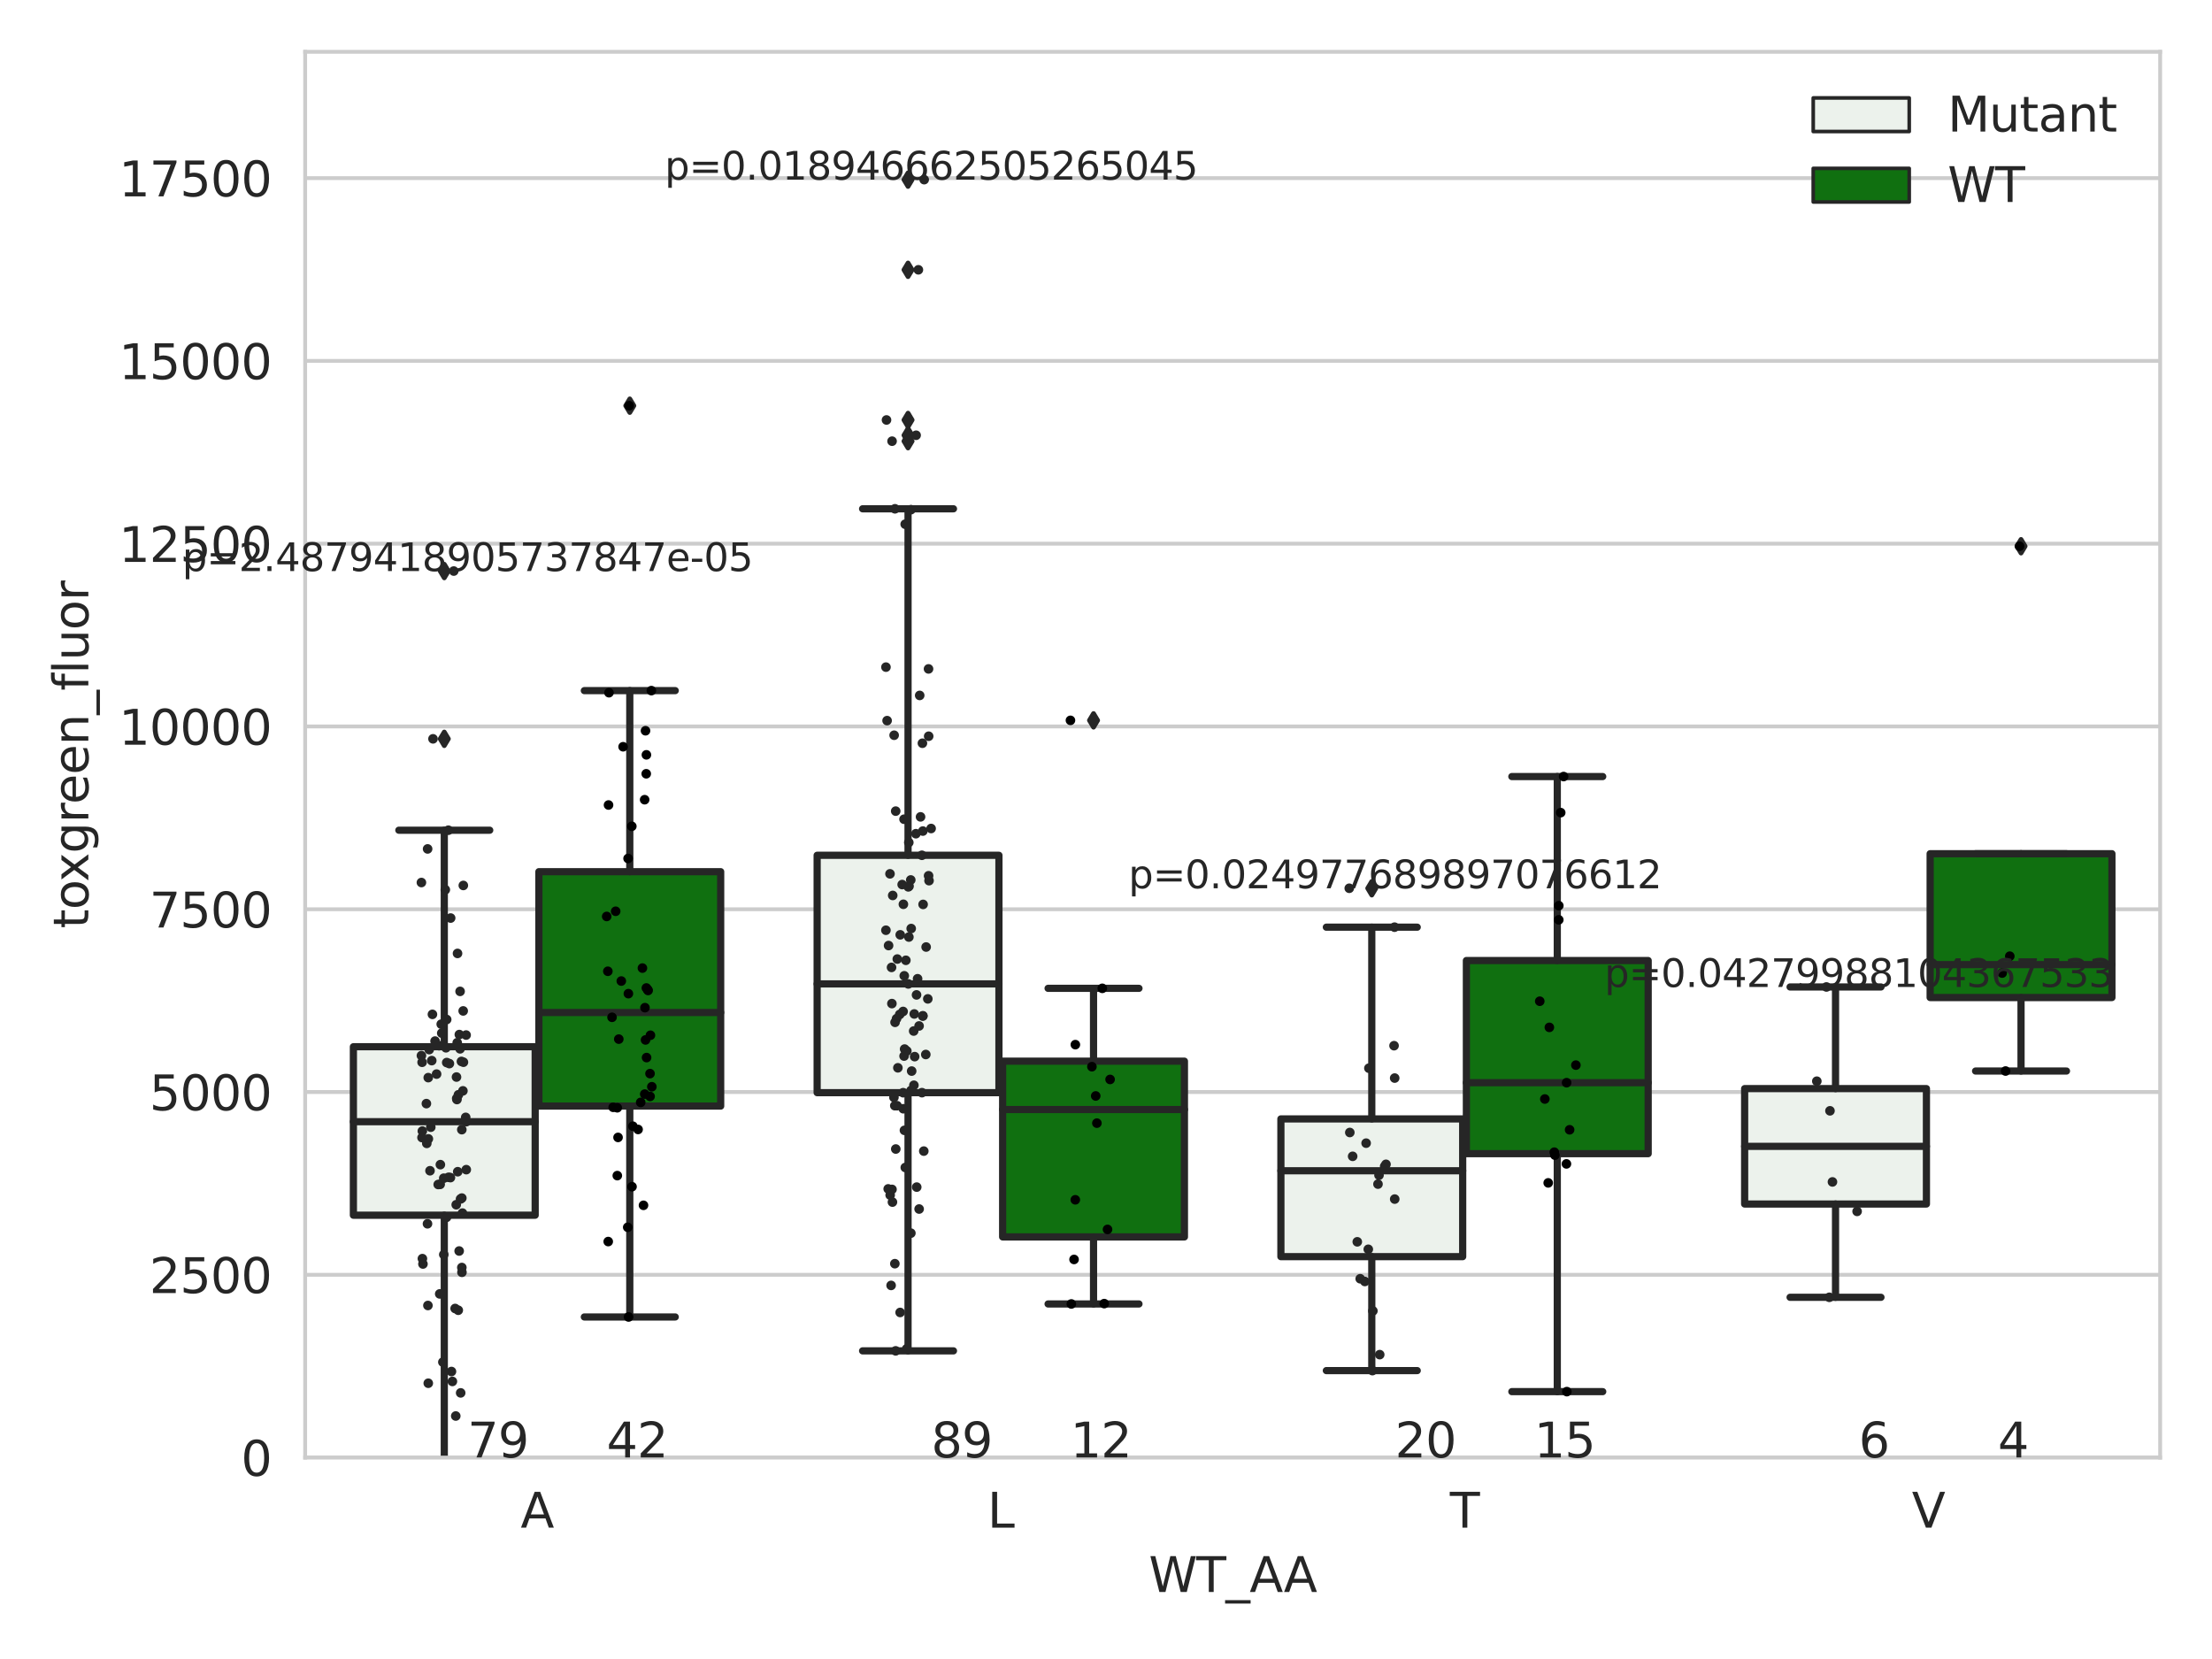 <?xml version="1.0" encoding="utf-8" standalone="no"?>
<!DOCTYPE svg PUBLIC "-//W3C//DTD SVG 1.1//EN"
  "http://www.w3.org/Graphics/SVG/1.1/DTD/svg11.dtd">
<svg xmlns:xlink="http://www.w3.org/1999/xlink" width="460.8pt" height="345.6pt" viewBox="0 0 460.8 345.6" xmlns="http://www.w3.org/2000/svg" version="1.1">
 <defs>
  <style type="text/css">*{stroke-linejoin: round; stroke-linecap: butt}</style>
 </defs>
 <g id="figure_1">
  <g id="patch_1">
   <path d="M 0 345.6 
L 460.8 345.6 
L 460.8 0 
L 0 0 
z
" style="fill: #ffffff"/>
  </g>
  <g id="axes_1">
   <g id="patch_2">
    <path d="M 63.571 303.64 
L 450 303.64 
L 450 10.8 
L 63.571 10.8 
z
" style="fill: #ffffff"/>
   </g>
   <g id="matplotlib.axis_1">
    <g id="xtick_1">
     <g id="text_1">
      <!-- A -->
      <g style="fill: #262626" transform="translate(108.455 318.238)scale(0.1 -0.1)">
       <defs>
        <path id="DejaVuSans-41" d="M 2188 4044 
L 1331 1722 
L 3047 1722 
L 2188 4044 
z
M 1831 4666 
L 2547 4666 
L 4325 0 
L 3669 0 
L 3244 1197 
L 1141 1197 
L 716 0 
L 50 0 
L 1831 4666 
z
" transform="scale(0.016)"/>
       </defs>
       <use xlink:href="#DejaVuSans-41"/>
      </g>
     </g>
    </g>
    <g id="xtick_2">
     <g id="text_2">
      <!-- L -->
      <g style="fill: #262626" transform="translate(205.696 318.238)scale(0.1 -0.1)">
       <defs>
        <path id="DejaVuSans-4c" d="M 628 4666 
L 1259 4666 
L 1259 531 
L 3531 531 
L 3531 0 
L 628 0 
L 628 4666 
z
" transform="scale(0.016)"/>
       </defs>
       <use xlink:href="#DejaVuSans-4c"/>
      </g>
     </g>
    </g>
    <g id="xtick_3">
     <g id="text_3">
      <!-- T -->
      <g style="fill: #262626" transform="translate(302.035 318.238)scale(0.1 -0.1)">
       <defs>
        <path id="DejaVuSans-54" d="M -19 4666 
L 3928 4666 
L 3928 4134 
L 2272 4134 
L 2272 0 
L 1638 0 
L 1638 4134 
L -19 4134 
L -19 4666 
z
" transform="scale(0.016)"/>
       </defs>
       <use xlink:href="#DejaVuSans-54"/>
      </g>
     </g>
    </g>
    <g id="xtick_4">
     <g id="text_4">
      <!-- V -->
      <g style="fill: #262626" transform="translate(398.276 318.238)scale(0.1 -0.1)">
       <defs>
        <path id="DejaVuSans-56" d="M 1831 0 
L 50 4666 
L 709 4666 
L 2188 738 
L 3669 4666 
L 4325 4666 
L 2547 0 
L 1831 0 
z
" transform="scale(0.016)"/>
       </defs>
       <use xlink:href="#DejaVuSans-56"/>
      </g>
     </g>
    </g>
    <g id="text_5">
     <!-- WT_AA -->
     <g style="fill: #262626" transform="translate(239.31 331.638)scale(0.1 -0.1)">
      <defs>
       <path id="DejaVuSans-57" d="M 213 4666 
L 850 4666 
L 1831 722 
L 2809 4666 
L 3519 4666 
L 4500 722 
L 5478 4666 
L 6119 4666 
L 4947 0 
L 4153 0 
L 3169 4050 
L 2175 0 
L 1381 0 
L 213 4666 
z
" transform="scale(0.016)"/>
       <path id="DejaVuSans-5f" d="M 3263 -1063 
L 3263 -1509 
L -63 -1509 
L -63 -1063 
L 3263 -1063 
z
" transform="scale(0.016)"/>
      </defs>
      <use xlink:href="#DejaVuSans-57"/>
      <use xlink:href="#DejaVuSans-54" x="98.877"/>
      <use xlink:href="#DejaVuSans-5f" x="159.961"/>
      <use xlink:href="#DejaVuSans-41" x="209.961"/>
      <use xlink:href="#DejaVuSans-41" x="281.119"/>
     </g>
    </g>
   </g>
   <g id="matplotlib.axis_2">
    <g id="ytick_1">
     <g id="line2d_1">
      <path d="M 63.571 303.64 
L 450 303.64 
" clip-path="url(#pd0dd57ba4a)" style="fill: none; stroke: #cccccc; stroke-width: 0.8; stroke-linecap: round"/>
     </g>
     <g id="text_6">
      <!-- 0 -->
      <g style="fill: #262626" transform="translate(50.209 307.439)scale(0.1 -0.1)">
       <defs>
        <path id="DejaVuSans-30" d="M 2034 4250 
Q 1547 4250 1301 3770 
Q 1056 3291 1056 2328 
Q 1056 1369 1301 889 
Q 1547 409 2034 409 
Q 2525 409 2770 889 
Q 3016 1369 3016 2328 
Q 3016 3291 2770 3770 
Q 2525 4250 2034 4250 
z
M 2034 4750 
Q 2819 4750 3233 4129 
Q 3647 3509 3647 2328 
Q 3647 1150 3233 529 
Q 2819 -91 2034 -91 
Q 1250 -91 836 529 
Q 422 1150 422 2328 
Q 422 3509 836 4129 
Q 1250 4750 2034 4750 
z
" transform="scale(0.016)"/>
       </defs>
       <use xlink:href="#DejaVuSans-30"/>
      </g>
     </g>
    </g>
    <g id="ytick_2">
     <g id="line2d_2">
      <path d="M 63.571 265.564 
L 450 265.564 
" clip-path="url(#pd0dd57ba4a)" style="fill: none; stroke: #cccccc; stroke-width: 0.8; stroke-linecap: round"/>
     </g>
     <g id="text_7">
      <!-- 2500 -->
      <g style="fill: #262626" transform="translate(31.121 269.363)scale(0.1 -0.1)">
       <defs>
        <path id="DejaVuSans-32" d="M 1228 531 
L 3431 531 
L 3431 0 
L 469 0 
L 469 531 
Q 828 903 1448 1529 
Q 2069 2156 2228 2338 
Q 2531 2678 2651 2914 
Q 2772 3150 2772 3378 
Q 2772 3750 2511 3984 
Q 2250 4219 1831 4219 
Q 1534 4219 1204 4116 
Q 875 4013 500 3803 
L 500 4441 
Q 881 4594 1212 4672 
Q 1544 4750 1819 4750 
Q 2544 4750 2975 4387 
Q 3406 4025 3406 3419 
Q 3406 3131 3298 2873 
Q 3191 2616 2906 2266 
Q 2828 2175 2409 1742 
Q 1991 1309 1228 531 
z
" transform="scale(0.016)"/>
        <path id="DejaVuSans-35" d="M 691 4666 
L 3169 4666 
L 3169 4134 
L 1269 4134 
L 1269 2991 
Q 1406 3038 1543 3061 
Q 1681 3084 1819 3084 
Q 2600 3084 3056 2656 
Q 3513 2228 3513 1497 
Q 3513 744 3044 326 
Q 2575 -91 1722 -91 
Q 1428 -91 1123 -41 
Q 819 9 494 109 
L 494 744 
Q 775 591 1075 516 
Q 1375 441 1709 441 
Q 2250 441 2565 725 
Q 2881 1009 2881 1497 
Q 2881 1984 2565 2268 
Q 2250 2553 1709 2553 
Q 1456 2553 1204 2497 
Q 953 2441 691 2322 
L 691 4666 
z
" transform="scale(0.016)"/>
       </defs>
       <use xlink:href="#DejaVuSans-32"/>
       <use xlink:href="#DejaVuSans-35" x="63.623"/>
       <use xlink:href="#DejaVuSans-30" x="127.246"/>
       <use xlink:href="#DejaVuSans-30" x="190.869"/>
      </g>
     </g>
    </g>
    <g id="ytick_3">
     <g id="line2d_3">
      <path d="M 63.571 227.488 
L 450 227.488 
" clip-path="url(#pd0dd57ba4a)" style="fill: none; stroke: #cccccc; stroke-width: 0.8; stroke-linecap: round"/>
     </g>
     <g id="text_8">
      <!-- 5000 -->
      <g style="fill: #262626" transform="translate(31.121 231.287)scale(0.1 -0.1)">
       <use xlink:href="#DejaVuSans-35"/>
       <use xlink:href="#DejaVuSans-30" x="63.623"/>
       <use xlink:href="#DejaVuSans-30" x="127.246"/>
       <use xlink:href="#DejaVuSans-30" x="190.869"/>
      </g>
     </g>
    </g>
    <g id="ytick_4">
     <g id="line2d_4">
      <path d="M 63.571 189.412 
L 450 189.412 
" clip-path="url(#pd0dd57ba4a)" style="fill: none; stroke: #cccccc; stroke-width: 0.8; stroke-linecap: round"/>
     </g>
     <g id="text_9">
      <!-- 7500 -->
      <g style="fill: #262626" transform="translate(31.121 193.211)scale(0.1 -0.1)">
       <defs>
        <path id="DejaVuSans-37" d="M 525 4666 
L 3525 4666 
L 3525 4397 
L 1831 0 
L 1172 0 
L 2766 4134 
L 525 4134 
L 525 4666 
z
" transform="scale(0.016)"/>
       </defs>
       <use xlink:href="#DejaVuSans-37"/>
       <use xlink:href="#DejaVuSans-35" x="63.623"/>
       <use xlink:href="#DejaVuSans-30" x="127.246"/>
       <use xlink:href="#DejaVuSans-30" x="190.869"/>
      </g>
     </g>
    </g>
    <g id="ytick_5">
     <g id="line2d_5">
      <path d="M 63.571 151.335 
L 450 151.335 
" clip-path="url(#pd0dd57ba4a)" style="fill: none; stroke: #cccccc; stroke-width: 0.8; stroke-linecap: round"/>
     </g>
     <g id="text_10">
      <!-- 10000 -->
      <g style="fill: #262626" transform="translate(24.759 155.135)scale(0.1 -0.1)">
       <defs>
        <path id="DejaVuSans-31" d="M 794 531 
L 1825 531 
L 1825 4091 
L 703 3866 
L 703 4441 
L 1819 4666 
L 2450 4666 
L 2450 531 
L 3481 531 
L 3481 0 
L 794 0 
L 794 531 
z
" transform="scale(0.016)"/>
       </defs>
       <use xlink:href="#DejaVuSans-31"/>
       <use xlink:href="#DejaVuSans-30" x="63.623"/>
       <use xlink:href="#DejaVuSans-30" x="127.246"/>
       <use xlink:href="#DejaVuSans-30" x="190.869"/>
       <use xlink:href="#DejaVuSans-30" x="254.492"/>
      </g>
     </g>
    </g>
    <g id="ytick_6">
     <g id="line2d_6">
      <path d="M 63.571 113.259 
L 450 113.259 
" clip-path="url(#pd0dd57ba4a)" style="fill: none; stroke: #cccccc; stroke-width: 0.8; stroke-linecap: round"/>
     </g>
     <g id="text_11">
      <!-- 12500 -->
      <g style="fill: #262626" transform="translate(24.759 117.058)scale(0.1 -0.1)">
       <use xlink:href="#DejaVuSans-31"/>
       <use xlink:href="#DejaVuSans-32" x="63.623"/>
       <use xlink:href="#DejaVuSans-35" x="127.246"/>
       <use xlink:href="#DejaVuSans-30" x="190.869"/>
       <use xlink:href="#DejaVuSans-30" x="254.492"/>
      </g>
     </g>
    </g>
    <g id="ytick_7">
     <g id="line2d_7">
      <path d="M 63.571 75.183 
L 450 75.183 
" clip-path="url(#pd0dd57ba4a)" style="fill: none; stroke: #cccccc; stroke-width: 0.8; stroke-linecap: round"/>
     </g>
     <g id="text_12">
      <!-- 15000 -->
      <g style="fill: #262626" transform="translate(24.759 78.982)scale(0.1 -0.1)">
       <use xlink:href="#DejaVuSans-31"/>
       <use xlink:href="#DejaVuSans-35" x="63.623"/>
       <use xlink:href="#DejaVuSans-30" x="127.246"/>
       <use xlink:href="#DejaVuSans-30" x="190.869"/>
       <use xlink:href="#DejaVuSans-30" x="254.492"/>
      </g>
     </g>
    </g>
    <g id="ytick_8">
     <g id="line2d_8">
      <path d="M 63.571 37.107 
L 450 37.107 
" clip-path="url(#pd0dd57ba4a)" style="fill: none; stroke: #cccccc; stroke-width: 0.8; stroke-linecap: round"/>
     </g>
     <g id="text_13">
      <!-- 17500 -->
      <g style="fill: #262626" transform="translate(24.759 40.906)scale(0.1 -0.1)">
       <use xlink:href="#DejaVuSans-31"/>
       <use xlink:href="#DejaVuSans-37" x="63.623"/>
       <use xlink:href="#DejaVuSans-35" x="127.246"/>
       <use xlink:href="#DejaVuSans-30" x="190.869"/>
       <use xlink:href="#DejaVuSans-30" x="254.492"/>
      </g>
     </g>
    </g>
    <g id="text_14">
     <!-- toxgreen_fluor -->
     <g style="fill: #262626" transform="translate(18.401 193.415)rotate(-90)scale(0.1 -0.1)">
      <defs>
       <path id="DejaVuSans-74" d="M 1172 4494 
L 1172 3500 
L 2356 3500 
L 2356 3053 
L 1172 3053 
L 1172 1153 
Q 1172 725 1289 603 
Q 1406 481 1766 481 
L 2356 481 
L 2356 0 
L 1766 0 
Q 1100 0 847 248 
Q 594 497 594 1153 
L 594 3053 
L 172 3053 
L 172 3500 
L 594 3500 
L 594 4494 
L 1172 4494 
z
" transform="scale(0.016)"/>
       <path id="DejaVuSans-6f" d="M 1959 3097 
Q 1497 3097 1228 2736 
Q 959 2375 959 1747 
Q 959 1119 1226 758 
Q 1494 397 1959 397 
Q 2419 397 2687 759 
Q 2956 1122 2956 1747 
Q 2956 2369 2687 2733 
Q 2419 3097 1959 3097 
z
M 1959 3584 
Q 2709 3584 3137 3096 
Q 3566 2609 3566 1747 
Q 3566 888 3137 398 
Q 2709 -91 1959 -91 
Q 1206 -91 779 398 
Q 353 888 353 1747 
Q 353 2609 779 3096 
Q 1206 3584 1959 3584 
z
" transform="scale(0.016)"/>
       <path id="DejaVuSans-78" d="M 3513 3500 
L 2247 1797 
L 3578 0 
L 2900 0 
L 1881 1375 
L 863 0 
L 184 0 
L 1544 1831 
L 300 3500 
L 978 3500 
L 1906 2253 
L 2834 3500 
L 3513 3500 
z
" transform="scale(0.016)"/>
       <path id="DejaVuSans-67" d="M 2906 1791 
Q 2906 2416 2648 2759 
Q 2391 3103 1925 3103 
Q 1463 3103 1205 2759 
Q 947 2416 947 1791 
Q 947 1169 1205 825 
Q 1463 481 1925 481 
Q 2391 481 2648 825 
Q 2906 1169 2906 1791 
z
M 3481 434 
Q 3481 -459 3084 -895 
Q 2688 -1331 1869 -1331 
Q 1566 -1331 1297 -1286 
Q 1028 -1241 775 -1147 
L 775 -588 
Q 1028 -725 1275 -790 
Q 1522 -856 1778 -856 
Q 2344 -856 2625 -561 
Q 2906 -266 2906 331 
L 2906 616 
Q 2728 306 2450 153 
Q 2172 0 1784 0 
Q 1141 0 747 490 
Q 353 981 353 1791 
Q 353 2603 747 3093 
Q 1141 3584 1784 3584 
Q 2172 3584 2450 3431 
Q 2728 3278 2906 2969 
L 2906 3500 
L 3481 3500 
L 3481 434 
z
" transform="scale(0.016)"/>
       <path id="DejaVuSans-72" d="M 2631 2963 
Q 2534 3019 2420 3045 
Q 2306 3072 2169 3072 
Q 1681 3072 1420 2755 
Q 1159 2438 1159 1844 
L 1159 0 
L 581 0 
L 581 3500 
L 1159 3500 
L 1159 2956 
Q 1341 3275 1631 3429 
Q 1922 3584 2338 3584 
Q 2397 3584 2469 3576 
Q 2541 3569 2628 3553 
L 2631 2963 
z
" transform="scale(0.016)"/>
       <path id="DejaVuSans-65" d="M 3597 1894 
L 3597 1613 
L 953 1613 
Q 991 1019 1311 708 
Q 1631 397 2203 397 
Q 2534 397 2845 478 
Q 3156 559 3463 722 
L 3463 178 
Q 3153 47 2828 -22 
Q 2503 -91 2169 -91 
Q 1331 -91 842 396 
Q 353 884 353 1716 
Q 353 2575 817 3079 
Q 1281 3584 2069 3584 
Q 2775 3584 3186 3129 
Q 3597 2675 3597 1894 
z
M 3022 2063 
Q 3016 2534 2758 2815 
Q 2500 3097 2075 3097 
Q 1594 3097 1305 2825 
Q 1016 2553 972 2059 
L 3022 2063 
z
" transform="scale(0.016)"/>
       <path id="DejaVuSans-6e" d="M 3513 2113 
L 3513 0 
L 2938 0 
L 2938 2094 
Q 2938 2591 2744 2837 
Q 2550 3084 2163 3084 
Q 1697 3084 1428 2787 
Q 1159 2491 1159 1978 
L 1159 0 
L 581 0 
L 581 3500 
L 1159 3500 
L 1159 2956 
Q 1366 3272 1645 3428 
Q 1925 3584 2291 3584 
Q 2894 3584 3203 3211 
Q 3513 2838 3513 2113 
z
" transform="scale(0.016)"/>
       <path id="DejaVuSans-66" d="M 2375 4863 
L 2375 4384 
L 1825 4384 
Q 1516 4384 1395 4259 
Q 1275 4134 1275 3809 
L 1275 3500 
L 2222 3500 
L 2222 3053 
L 1275 3053 
L 1275 0 
L 697 0 
L 697 3053 
L 147 3053 
L 147 3500 
L 697 3500 
L 697 3744 
Q 697 4328 969 4595 
Q 1241 4863 1831 4863 
L 2375 4863 
z
" transform="scale(0.016)"/>
       <path id="DejaVuSans-6c" d="M 603 4863 
L 1178 4863 
L 1178 0 
L 603 0 
L 603 4863 
z
" transform="scale(0.016)"/>
       <path id="DejaVuSans-75" d="M 544 1381 
L 544 3500 
L 1119 3500 
L 1119 1403 
Q 1119 906 1312 657 
Q 1506 409 1894 409 
Q 2359 409 2629 706 
Q 2900 1003 2900 1516 
L 2900 3500 
L 3475 3500 
L 3475 0 
L 2900 0 
L 2900 538 
Q 2691 219 2414 64 
Q 2138 -91 1772 -91 
Q 1169 -91 856 284 
Q 544 659 544 1381 
z
M 1991 3584 
L 1991 3584 
z
" transform="scale(0.016)"/>
      </defs>
      <use xlink:href="#DejaVuSans-74"/>
      <use xlink:href="#DejaVuSans-6f" x="39.209"/>
      <use xlink:href="#DejaVuSans-78" x="97.266"/>
      <use xlink:href="#DejaVuSans-67" x="156.445"/>
      <use xlink:href="#DejaVuSans-72" x="219.922"/>
      <use xlink:href="#DejaVuSans-65" x="258.785"/>
      <use xlink:href="#DejaVuSans-65" x="320.309"/>
      <use xlink:href="#DejaVuSans-6e" x="381.832"/>
      <use xlink:href="#DejaVuSans-5f" x="445.211"/>
      <use xlink:href="#DejaVuSans-66" x="495.211"/>
      <use xlink:href="#DejaVuSans-6c" x="530.416"/>
      <use xlink:href="#DejaVuSans-75" x="558.199"/>
      <use xlink:href="#DejaVuSans-6f" x="621.578"/>
      <use xlink:href="#DejaVuSans-72" x="682.76"/>
     </g>
    </g>
   </g>
   <g id="patch_3">
    <path d="M 73.618 253.151 
L 111.488 253.151 
L 111.488 218.054 
L 73.618 218.054 
L 73.618 253.151 
z
" clip-path="url(#pd0dd57ba4a)" style="fill: #ecf2ec; stroke: #262626; stroke-width: 1.5; stroke-linejoin: miter"/>
   </g>
   <g id="patch_4">
    <path d="M 112.261 230.417 
L 150.131 230.417 
L 150.131 181.587 
L 112.261 181.587 
L 112.261 230.417 
z
" clip-path="url(#pd0dd57ba4a)" style="fill: #107010; stroke: #262626; stroke-width: 1.5; stroke-linejoin: miter"/>
   </g>
   <g id="patch_5">
    <path d="M 170.226 227.623 
L 208.096 227.623 
L 208.096 178.17 
L 170.226 178.17 
L 170.226 227.623 
z
" clip-path="url(#pd0dd57ba4a)" style="fill: #ecf2ec; stroke: #262626; stroke-width: 1.5; stroke-linejoin: miter"/>
   </g>
   <g id="patch_6">
    <path d="M 208.868 257.673 
L 246.738 257.673 
L 246.738 221.061 
L 208.868 221.061 
L 208.868 257.673 
z
" clip-path="url(#pd0dd57ba4a)" style="fill: #107010; stroke: #262626; stroke-width: 1.5; stroke-linejoin: miter"/>
   </g>
   <g id="patch_7">
    <path d="M 266.833 261.783 
L 304.703 261.783 
L 304.703 233.086 
L 266.833 233.086 
L 266.833 261.783 
z
" clip-path="url(#pd0dd57ba4a)" style="fill: #ecf2ec; stroke: #262626; stroke-width: 1.5; stroke-linejoin: miter"/>
   </g>
   <g id="patch_8">
    <path d="M 305.476 240.33 
L 343.346 240.33 
L 343.346 200.095 
L 305.476 200.095 
L 305.476 240.33 
z
" clip-path="url(#pd0dd57ba4a)" style="fill: #107010; stroke: #262626; stroke-width: 1.5; stroke-linejoin: miter"/>
   </g>
   <g id="patch_9">
    <path d="M 363.44 250.818 
L 401.31 250.818 
L 401.31 226.777 
L 363.44 226.777 
L 363.44 250.818 
z
" clip-path="url(#pd0dd57ba4a)" style="fill: #ecf2ec; stroke: #262626; stroke-width: 1.5; stroke-linejoin: miter"/>
   </g>
   <g id="patch_10">
    <path d="M 402.083 207.808 
L 439.953 207.808 
L 439.953 177.843 
L 402.083 177.843 
L 402.083 207.808 
z
" clip-path="url(#pd0dd57ba4a)" style="fill: #107010; stroke: #262626; stroke-width: 1.5; stroke-linejoin: miter"/>
   </g>
   <g id="patch_11">
    <path d="M 111.875 303.64 
L 111.875 303.64 
L 111.875 303.64 
L 111.875 303.64 
z
" clip-path="url(#pd0dd57ba4a)" style="fill: #ecf2ec; stroke: #262626; stroke-width: 0.75; stroke-linejoin: miter"/>
   </g>
   <g id="patch_12">
    <path d="M 111.875 303.64 
L 111.875 303.64 
L 111.875 303.64 
L 111.875 303.64 
z
" clip-path="url(#pd0dd57ba4a)" style="fill: #107010; stroke: #262626; stroke-width: 0.75; stroke-linejoin: miter"/>
   </g>
   <g id="PathCollection_1"/>
   <g id="PathCollection_2"/>
   <g id="line2d_9">
    <path d="M 92.553 253.151 
L 92.553 304.878 
" clip-path="url(#pd0dd57ba4a)" style="fill: none; stroke: #262626; stroke-width: 1.5; stroke-linecap: round"/>
   </g>
   <g id="line2d_10">
    <path d="M 92.553 218.054 
L 92.553 172.949 
" clip-path="url(#pd0dd57ba4a)" style="fill: none; stroke: #262626; stroke-width: 1.5; stroke-linecap: round"/>
   </g>
   <g id="line2d_11">
    <path d="M 83.086 304.878 
L 102.021 304.878 
" clip-path="url(#pd0dd57ba4a)" style="fill: none; stroke: #262626; stroke-width: 1.5; stroke-linecap: round"/>
   </g>
   <g id="line2d_12">
    <path d="M 83.086 172.949 
L 102.021 172.949 
" clip-path="url(#pd0dd57ba4a)" style="fill: none; stroke: #262626; stroke-width: 1.5; stroke-linecap: round"/>
   </g>
   <g id="line2d_13">
    <defs>
     <path id="m1484a9e0e8" d="M -0 1.414 
L 0.849 0 
L 0 -1.414 
L -0.849 -0 
z
" style="stroke: #262626; stroke-linejoin: miter"/>
    </defs>
    <g clip-path="url(#pd0dd57ba4a)">
     <use xlink:href="#m1484a9e0e8" x="92.553" y="323.629" style="fill: #262626; stroke: #262626; stroke-linejoin: miter"/>
     <use xlink:href="#m1484a9e0e8" x="92.553" y="153.913" style="fill: #262626; stroke: #262626; stroke-linejoin: miter"/>
     <use xlink:href="#m1484a9e0e8" x="92.553" y="118.962" style="fill: #262626; stroke: #262626; stroke-linejoin: miter"/>
    </g>
   </g>
   <g id="line2d_14">
    <path d="M 131.196 230.417 
L 131.196 274.349 
" clip-path="url(#pd0dd57ba4a)" style="fill: none; stroke: #262626; stroke-width: 1.5; stroke-linecap: round"/>
   </g>
   <g id="line2d_15">
    <path d="M 131.196 181.587 
L 131.196 143.87 
" clip-path="url(#pd0dd57ba4a)" style="fill: none; stroke: #262626; stroke-width: 1.5; stroke-linecap: round"/>
   </g>
   <g id="line2d_16">
    <path d="M 121.729 274.349 
L 140.664 274.349 
" clip-path="url(#pd0dd57ba4a)" style="fill: none; stroke: #262626; stroke-width: 1.5; stroke-linecap: round"/>
   </g>
   <g id="line2d_17">
    <path d="M 121.729 143.87 
L 140.664 143.87 
" clip-path="url(#pd0dd57ba4a)" style="fill: none; stroke: #262626; stroke-width: 1.5; stroke-linecap: round"/>
   </g>
   <g id="line2d_18">
    <g clip-path="url(#pd0dd57ba4a)">
     <use xlink:href="#m1484a9e0e8" x="131.196" y="84.513" style="fill: #262626; stroke: #262626; stroke-linejoin: miter"/>
    </g>
   </g>
   <g id="line2d_19">
    <path d="M 189.161 227.623 
L 189.161 281.409 
" clip-path="url(#pd0dd57ba4a)" style="fill: none; stroke: #262626; stroke-width: 1.5; stroke-linecap: round"/>
   </g>
   <g id="line2d_20">
    <path d="M 189.161 178.17 
L 189.161 105.992 
" clip-path="url(#pd0dd57ba4a)" style="fill: none; stroke: #262626; stroke-width: 1.5; stroke-linecap: round"/>
   </g>
   <g id="line2d_21">
    <path d="M 179.693 281.409 
L 198.628 281.409 
" clip-path="url(#pd0dd57ba4a)" style="fill: none; stroke: #262626; stroke-width: 1.5; stroke-linecap: round"/>
   </g>
   <g id="line2d_22">
    <path d="M 179.693 105.992 
L 198.628 105.992 
" clip-path="url(#pd0dd57ba4a)" style="fill: none; stroke: #262626; stroke-width: 1.5; stroke-linecap: round"/>
   </g>
   <g id="line2d_23">
    <g clip-path="url(#pd0dd57ba4a)">
     <use xlink:href="#m1484a9e0e8" x="189.161" y="307.791" style="fill: #262626; stroke: #262626; stroke-linejoin: miter"/>
     <use xlink:href="#m1484a9e0e8" x="189.161" y="90.67" style="fill: #262626; stroke: #262626; stroke-linejoin: miter"/>
     <use xlink:href="#m1484a9e0e8" x="189.161" y="56.205" style="fill: #262626; stroke: #262626; stroke-linejoin: miter"/>
     <use xlink:href="#m1484a9e0e8" x="189.161" y="37.422" style="fill: #262626; stroke: #262626; stroke-linejoin: miter"/>
     <use xlink:href="#m1484a9e0e8" x="189.161" y="87.487" style="fill: #262626; stroke: #262626; stroke-linejoin: miter"/>
     <use xlink:href="#m1484a9e0e8" x="189.161" y="91.906" style="fill: #262626; stroke: #262626; stroke-linejoin: miter"/>
    </g>
   </g>
   <g id="line2d_24">
    <path d="M 227.803 257.673 
L 227.803 271.638 
" clip-path="url(#pd0dd57ba4a)" style="fill: none; stroke: #262626; stroke-width: 1.5; stroke-linecap: round"/>
   </g>
   <g id="line2d_25">
    <path d="M 227.803 221.061 
L 227.803 205.888 
" clip-path="url(#pd0dd57ba4a)" style="fill: none; stroke: #262626; stroke-width: 1.5; stroke-linecap: round"/>
   </g>
   <g id="line2d_26">
    <path d="M 218.336 271.638 
L 237.271 271.638 
" clip-path="url(#pd0dd57ba4a)" style="fill: none; stroke: #262626; stroke-width: 1.5; stroke-linecap: round"/>
   </g>
   <g id="line2d_27">
    <path d="M 218.336 205.888 
L 237.271 205.888 
" clip-path="url(#pd0dd57ba4a)" style="fill: none; stroke: #262626; stroke-width: 1.5; stroke-linecap: round"/>
   </g>
   <g id="line2d_28">
    <g clip-path="url(#pd0dd57ba4a)">
     <use xlink:href="#m1484a9e0e8" x="227.803" y="150.063" style="fill: #262626; stroke: #262626; stroke-linejoin: miter"/>
    </g>
   </g>
   <g id="line2d_29">
    <path d="M 285.768 261.783 
L 285.768 285.521 
" clip-path="url(#pd0dd57ba4a)" style="fill: none; stroke: #262626; stroke-width: 1.5; stroke-linecap: round"/>
   </g>
   <g id="line2d_30">
    <path d="M 285.768 233.086 
L 285.768 193.148 
" clip-path="url(#pd0dd57ba4a)" style="fill: none; stroke: #262626; stroke-width: 1.5; stroke-linecap: round"/>
   </g>
   <g id="line2d_31">
    <path d="M 276.3 285.521 
L 295.235 285.521 
" clip-path="url(#pd0dd57ba4a)" style="fill: none; stroke: #262626; stroke-width: 1.5; stroke-linecap: round"/>
   </g>
   <g id="line2d_32">
    <path d="M 276.3 193.148 
L 295.235 193.148 
" clip-path="url(#pd0dd57ba4a)" style="fill: none; stroke: #262626; stroke-width: 1.5; stroke-linecap: round"/>
   </g>
   <g id="line2d_33">
    <g clip-path="url(#pd0dd57ba4a)">
     <use xlink:href="#m1484a9e0e8" x="285.768" y="185.042" style="fill: #262626; stroke: #262626; stroke-linejoin: miter"/>
    </g>
   </g>
   <g id="line2d_34">
    <path d="M 324.411 240.33 
L 324.411 289.902 
" clip-path="url(#pd0dd57ba4a)" style="fill: none; stroke: #262626; stroke-width: 1.5; stroke-linecap: round"/>
   </g>
   <g id="line2d_35">
    <path d="M 324.411 200.095 
L 324.411 161.77 
" clip-path="url(#pd0dd57ba4a)" style="fill: none; stroke: #262626; stroke-width: 1.5; stroke-linecap: round"/>
   </g>
   <g id="line2d_36">
    <path d="M 314.943 289.902 
L 333.878 289.902 
" clip-path="url(#pd0dd57ba4a)" style="fill: none; stroke: #262626; stroke-width: 1.5; stroke-linecap: round"/>
   </g>
   <g id="line2d_37">
    <path d="M 314.943 161.77 
L 333.878 161.77 
" clip-path="url(#pd0dd57ba4a)" style="fill: none; stroke: #262626; stroke-width: 1.5; stroke-linecap: round"/>
   </g>
   <g id="line2d_38"/>
   <g id="line2d_39">
    <path d="M 382.375 250.818 
L 382.375 270.251 
" clip-path="url(#pd0dd57ba4a)" style="fill: none; stroke: #262626; stroke-width: 1.5; stroke-linecap: round"/>
   </g>
   <g id="line2d_40">
    <path d="M 382.375 226.777 
L 382.375 205.602 
" clip-path="url(#pd0dd57ba4a)" style="fill: none; stroke: #262626; stroke-width: 1.5; stroke-linecap: round"/>
   </g>
   <g id="line2d_41">
    <path d="M 372.907 270.251 
L 391.842 270.251 
" clip-path="url(#pd0dd57ba4a)" style="fill: none; stroke: #262626; stroke-width: 1.5; stroke-linecap: round"/>
   </g>
   <g id="line2d_42">
    <path d="M 372.907 205.602 
L 391.842 205.602 
" clip-path="url(#pd0dd57ba4a)" style="fill: none; stroke: #262626; stroke-width: 1.5; stroke-linecap: round"/>
   </g>
   <g id="line2d_43"/>
   <g id="line2d_44">
    <path d="M 421.018 207.808 
L 421.018 223.116 
" clip-path="url(#pd0dd57ba4a)" style="fill: none; stroke: #262626; stroke-width: 1.5; stroke-linecap: round"/>
   </g>
   <g id="line2d_45">
    <path d="M 421.018 177.843 
L 421.018 177.843 
" clip-path="url(#pd0dd57ba4a)" style="fill: none; stroke: #262626; stroke-width: 1.5; stroke-linecap: round"/>
   </g>
   <g id="line2d_46">
    <path d="M 411.55 223.116 
L 430.485 223.116 
" clip-path="url(#pd0dd57ba4a)" style="fill: none; stroke: #262626; stroke-width: 1.5; stroke-linecap: round"/>
   </g>
   <g id="line2d_47">
    <path d="M 411.55 177.843 
L 430.485 177.843 
" clip-path="url(#pd0dd57ba4a)" style="fill: none; stroke: #262626; stroke-width: 1.5; stroke-linecap: round"/>
   </g>
   <g id="line2d_48">
    <g clip-path="url(#pd0dd57ba4a)">
     <use xlink:href="#m1484a9e0e8" x="421.018" y="113.792" style="fill: #262626; stroke: #262626; stroke-linejoin: miter"/>
    </g>
   </g>
   <g id="line2d_49">
    <path d="M 73.618 233.668 
L 111.488 233.668 
" clip-path="url(#pd0dd57ba4a)" style="fill: none; stroke: #262626; stroke-width: 1.5; stroke-linecap: round"/>
   </g>
   <g id="line2d_50">
    <path d="M 112.261 210.919 
L 150.131 210.919 
" clip-path="url(#pd0dd57ba4a)" style="fill: none; stroke: #262626; stroke-width: 1.5; stroke-linecap: round"/>
   </g>
   <g id="line2d_51">
    <path d="M 170.226 204.969 
L 208.096 204.969 
" clip-path="url(#pd0dd57ba4a)" style="fill: none; stroke: #262626; stroke-width: 1.5; stroke-linecap: round"/>
   </g>
   <g id="line2d_52">
    <path d="M 208.868 231.138 
L 246.738 231.138 
" clip-path="url(#pd0dd57ba4a)" style="fill: none; stroke: #262626; stroke-width: 1.5; stroke-linecap: round"/>
   </g>
   <g id="line2d_53">
    <path d="M 266.833 243.891 
L 304.703 243.891 
" clip-path="url(#pd0dd57ba4a)" style="fill: none; stroke: #262626; stroke-width: 1.5; stroke-linecap: round"/>
   </g>
   <g id="line2d_54">
    <path d="M 305.476 225.546 
L 343.346 225.546 
" clip-path="url(#pd0dd57ba4a)" style="fill: none; stroke: #262626; stroke-width: 1.5; stroke-linecap: round"/>
   </g>
   <g id="line2d_55">
    <path d="M 363.44 238.809 
L 401.31 238.809 
" clip-path="url(#pd0dd57ba4a)" style="fill: none; stroke: #262626; stroke-width: 1.5; stroke-linecap: round"/>
   </g>
   <g id="line2d_56">
    <path d="M 402.083 200.949 
L 439.953 200.949 
" clip-path="url(#pd0dd57ba4a)" style="fill: none; stroke: #262626; stroke-width: 1.5; stroke-linecap: round"/>
   </g>
   <g id="patch_13">
    <path d="M 63.571 303.64 
L 63.571 10.8 
" style="fill: none; stroke: #cccccc; stroke-width: 0.8; stroke-linejoin: miter; stroke-linecap: square"/>
   </g>
   <g id="patch_14">
    <path d="M 450 303.64 
L 450 10.8 
" style="fill: none; stroke: #cccccc; stroke-width: 0.8; stroke-linejoin: miter; stroke-linecap: square"/>
   </g>
   <g id="patch_15">
    <path d="M 63.571 303.64 
L 450 303.64 
" style="fill: none; stroke: #cccccc; stroke-width: 0.8; stroke-linejoin: miter; stroke-linecap: square"/>
   </g>
   <g id="patch_16">
    <path d="M 63.571 10.8 
L 450 10.8 
" style="fill: none; stroke: #cccccc; stroke-width: 0.8; stroke-linejoin: miter; stroke-linecap: square"/>
   </g>
   <g id="PathCollection_3">
    <defs>
     <path id="C0_0_adf5ef1966" d="M 0 1 
C 0.265 1 0.52 0.895 0.707 0.707 
C 0.895 0.52 1 0.265 1 -0 
C 1 -0.265 0.895 -0.52 0.707 -0.707 
C 0.52 -0.895 0.265 -1 0 -1 
C -0.265 -1 -0.52 -0.895 -0.707 -0.707 
C -0.895 -0.52 -1 -0.265 -1 0 
C -1 0.265 -0.895 0.52 -0.707 0.707 
C -0.52 0.895 -0.265 1 0 1 
z
"/>
    </defs>
    <g clip-path="url(#pd0dd57ba4a)">
     <use xlink:href="#C0_0_adf5ef1966" x="96.233" y="265.044" style="fill: #262626"/>
    </g>
    <g clip-path="url(#pd0dd57ba4a)">
     <use xlink:href="#C0_0_adf5ef1966" x="95.69" y="215.519" style="fill: #262626"/>
    </g>
    <g clip-path="url(#pd0dd57ba4a)">
     <use xlink:href="#C0_0_adf5ef1966" x="87.994" y="262.196" style="fill: #262626"/>
    </g>
    <g clip-path="url(#pd0dd57ba4a)">
     <use xlink:href="#C0_0_adf5ef1966" x="96.203" y="235.326" style="fill: #262626"/>
    </g>
    <g clip-path="url(#pd0dd57ba4a)">
     <use xlink:href="#C0_0_adf5ef1966" x="94.815" y="272.582" style="fill: #262626"/>
    </g>
    <g clip-path="url(#pd0dd57ba4a)">
     <use xlink:href="#C0_0_adf5ef1966" x="93.052" y="212.383" style="fill: #262626"/>
    </g>
    <g clip-path="url(#pd0dd57ba4a)">
     <use xlink:href="#C0_0_adf5ef1966" x="95.041" y="250.966" style="fill: #262626"/>
    </g>
    <g clip-path="url(#pd0dd57ba4a)">
     <use xlink:href="#C0_0_adf5ef1966" x="95.098" y="224.368" style="fill: #262626"/>
    </g>
    <g clip-path="url(#pd0dd57ba4a)">
     <use xlink:href="#C0_0_adf5ef1966" x="92.26" y="283.749" style="fill: #262626"/>
    </g>
    <g clip-path="url(#pd0dd57ba4a)">
     <use xlink:href="#C0_0_adf5ef1966" x="96.49" y="210.593" style="fill: #262626"/>
    </g>
    <g clip-path="url(#pd0dd57ba4a)">
     <use xlink:href="#C0_0_adf5ef1966" x="94.943" y="294.98" style="fill: #262626"/>
    </g>
    <g clip-path="url(#pd0dd57ba4a)">
     <use xlink:href="#C0_0_adf5ef1966" x="90.633" y="216.877" style="fill: #262626"/>
    </g>
    <g clip-path="url(#pd0dd57ba4a)">
     <use xlink:href="#C0_0_adf5ef1966" x="87.911" y="236.975" style="fill: #262626"/>
    </g>
    <g clip-path="url(#pd0dd57ba4a)">
     <use xlink:href="#C0_0_adf5ef1966" x="96.336" y="252.711" style="fill: #262626"/>
    </g>
    <g clip-path="url(#pd0dd57ba4a)">
     <use xlink:href="#C0_0_adf5ef1966" x="95.966" y="290.164" style="fill: #262626"/>
    </g>
    <g clip-path="url(#pd0dd57ba4a)">
     <use xlink:href="#C0_0_adf5ef1966" x="87.933" y="221.29" style="fill: #262626"/>
    </g>
    <g clip-path="url(#pd0dd57ba4a)">
     <use xlink:href="#C0_0_adf5ef1966" x="97.126" y="233.668" style="fill: #262626"/>
    </g>
    <g clip-path="url(#pd0dd57ba4a)">
     <use xlink:href="#C0_0_adf5ef1966" x="97.133" y="243.661" style="fill: #262626"/>
    </g>
    <g clip-path="url(#pd0dd57ba4a)">
     <use xlink:href="#C0_0_adf5ef1966" x="89.578" y="243.888" style="fill: #262626"/>
    </g>
    <g clip-path="url(#pd0dd57ba4a)">
     <use xlink:href="#C0_0_adf5ef1966" x="96.127" y="221.115" style="fill: #262626"/>
    </g>
    <g clip-path="url(#pd0dd57ba4a)">
     <use xlink:href="#C0_0_adf5ef1966" x="89.234" y="237.244" style="fill: #262626"/>
    </g>
    <g clip-path="url(#pd0dd57ba4a)">
     <use xlink:href="#C0_0_adf5ef1966" x="95.31" y="198.616" style="fill: #262626"/>
    </g>
    <g clip-path="url(#pd0dd57ba4a)">
     <use xlink:href="#C0_0_adf5ef1966" x="91.694" y="246.726" style="fill: #262626"/>
    </g>
    <g clip-path="url(#pd0dd57ba4a)">
     <use xlink:href="#C0_0_adf5ef1966" x="89.941" y="220.944" style="fill: #262626"/>
    </g>
    <g clip-path="url(#pd0dd57ba4a)">
     <use xlink:href="#C0_0_adf5ef1966" x="89.218" y="288.153" style="fill: #262626"/>
    </g>
    <g clip-path="url(#pd0dd57ba4a)">
     <use xlink:href="#C0_0_adf5ef1966" x="93.616" y="221.569" style="fill: #262626"/>
    </g>
    <g clip-path="url(#pd0dd57ba4a)">
     <use xlink:href="#C0_0_adf5ef1966" x="92.025" y="215.223" style="fill: #262626"/>
    </g>
    <g clip-path="url(#pd0dd57ba4a)">
     <use xlink:href="#C0_0_adf5ef1966" x="87.791" y="219.904" style="fill: #262626"/>
    </g>
    <g clip-path="url(#pd0dd57ba4a)">
     <use xlink:href="#C0_0_adf5ef1966" x="90.949" y="223.753" style="fill: #262626"/>
    </g>
    <g clip-path="url(#pd0dd57ba4a)">
     <use xlink:href="#C0_0_adf5ef1966" x="96.207" y="249.582" style="fill: #262626"/>
    </g>
    <g clip-path="url(#pd0dd57ba4a)">
     <use xlink:href="#C0_0_adf5ef1966" x="95.652" y="260.608" style="fill: #262626"/>
    </g>
    <g clip-path="url(#pd0dd57ba4a)">
     <use xlink:href="#C0_0_adf5ef1966" x="91.466" y="217.834" style="fill: #262626"/>
    </g>
    <g clip-path="url(#pd0dd57ba4a)">
     <use xlink:href="#C0_0_adf5ef1966" x="93.401" y="172.949" style="fill: #262626"/>
    </g>
    <g clip-path="url(#pd0dd57ba4a)">
     <use xlink:href="#C0_0_adf5ef1966" x="95.938" y="249.767" style="fill: #262626"/>
    </g>
    <g clip-path="url(#pd0dd57ba4a)">
     <use xlink:href="#C0_0_adf5ef1966" x="92.45" y="261.349" style="fill: #262626"/>
    </g>
    <g clip-path="url(#pd0dd57ba4a)">
     <use xlink:href="#C0_0_adf5ef1966" x="91.603" y="269.544" style="fill: #262626"/>
    </g>
    <g clip-path="url(#pd0dd57ba4a)">
     <use xlink:href="#C0_0_adf5ef1966" x="89.079" y="176.844" style="fill: #262626"/>
    </g>
    <g clip-path="url(#pd0dd57ba4a)">
     <use xlink:href="#C0_0_adf5ef1966" x="95.465" y="272.947" style="fill: #262626"/>
    </g>
    <g clip-path="url(#pd0dd57ba4a)">
     <use xlink:href="#C0_0_adf5ef1966" x="95.263" y="323.629" style="fill: #262626"/>
    </g>
    <g clip-path="url(#pd0dd57ba4a)">
     <use xlink:href="#C0_0_adf5ef1966" x="89.411" y="218.65" style="fill: #262626"/>
    </g>
    <g clip-path="url(#pd0dd57ba4a)">
     <use xlink:href="#C0_0_adf5ef1966" x="96.209" y="264.048" style="fill: #262626"/>
    </g>
    <g clip-path="url(#pd0dd57ba4a)">
     <use xlink:href="#C0_0_adf5ef1966" x="93.063" y="221.35" style="fill: #262626"/>
    </g>
    <g clip-path="url(#pd0dd57ba4a)">
     <use xlink:href="#C0_0_adf5ef1966" x="95.499" y="228.061" style="fill: #262626"/>
    </g>
    <g clip-path="url(#pd0dd57ba4a)">
     <use xlink:href="#C0_0_adf5ef1966" x="90.084" y="211.309" style="fill: #262626"/>
    </g>
    <g clip-path="url(#pd0dd57ba4a)">
     <use xlink:href="#C0_0_adf5ef1966" x="89.054" y="254.936" style="fill: #262626"/>
    </g>
    <g clip-path="url(#pd0dd57ba4a)">
     <use xlink:href="#C0_0_adf5ef1966" x="96.433" y="227.244" style="fill: #262626"/>
    </g>
    <g clip-path="url(#pd0dd57ba4a)">
     <use xlink:href="#C0_0_adf5ef1966" x="95.846" y="206.522" style="fill: #262626"/>
    </g>
    <g clip-path="url(#pd0dd57ba4a)">
     <use xlink:href="#C0_0_adf5ef1966" x="90.204" y="153.913" style="fill: #262626"/>
    </g>
    <g clip-path="url(#pd0dd57ba4a)">
     <use xlink:href="#C0_0_adf5ef1966" x="92.903" y="218.274" style="fill: #262626"/>
    </g>
    <g clip-path="url(#pd0dd57ba4a)">
     <use xlink:href="#C0_0_adf5ef1966" x="88.825" y="229.903" style="fill: #262626"/>
    </g>
    <g clip-path="url(#pd0dd57ba4a)">
     <use xlink:href="#C0_0_adf5ef1966" x="92.44" y="245.441" style="fill: #262626"/>
    </g>
    <g clip-path="url(#pd0dd57ba4a)">
     <use xlink:href="#C0_0_adf5ef1966" x="93.444" y="245.253" style="fill: #262626"/>
    </g>
    <g clip-path="url(#pd0dd57ba4a)">
     <use xlink:href="#C0_0_adf5ef1966" x="93.833" y="245.32" style="fill: #262626"/>
    </g>
    <g clip-path="url(#pd0dd57ba4a)">
     <use xlink:href="#C0_0_adf5ef1966" x="94.53" y="118.962" style="fill: #262626"/>
    </g>
    <g clip-path="url(#pd0dd57ba4a)">
     <use xlink:href="#C0_0_adf5ef1966" x="93.879" y="191.246" style="fill: #262626"/>
    </g>
    <g clip-path="url(#pd0dd57ba4a)">
     <use xlink:href="#C0_0_adf5ef1966" x="96.543" y="221.279" style="fill: #262626"/>
    </g>
    <g clip-path="url(#pd0dd57ba4a)">
     <use xlink:href="#C0_0_adf5ef1966" x="97.099" y="215.621" style="fill: #262626"/>
    </g>
    <g clip-path="url(#pd0dd57ba4a)">
     <use xlink:href="#C0_0_adf5ef1966" x="95.354" y="244.089" style="fill: #262626"/>
    </g>
    <g clip-path="url(#pd0dd57ba4a)">
     <use xlink:href="#C0_0_adf5ef1966" x="96.52" y="184.456" style="fill: #262626"/>
    </g>
    <g clip-path="url(#pd0dd57ba4a)">
     <use xlink:href="#C0_0_adf5ef1966" x="95.842" y="218.49" style="fill: #262626"/>
    </g>
    <g clip-path="url(#pd0dd57ba4a)">
     <use xlink:href="#C0_0_adf5ef1966" x="97.013" y="232.769" style="fill: #262626"/>
    </g>
    <g clip-path="url(#pd0dd57ba4a)">
     <use xlink:href="#C0_0_adf5ef1966" x="91.287" y="246.753" style="fill: #262626"/>
    </g>
    <g clip-path="url(#pd0dd57ba4a)">
     <use xlink:href="#C0_0_adf5ef1966" x="88.109" y="263.313" style="fill: #262626"/>
    </g>
    <g clip-path="url(#pd0dd57ba4a)">
     <use xlink:href="#C0_0_adf5ef1966" x="89.741" y="234.815" style="fill: #262626"/>
    </g>
    <g clip-path="url(#pd0dd57ba4a)">
     <use xlink:href="#C0_0_adf5ef1966" x="95.246" y="217.219" style="fill: #262626"/>
    </g>
    <g clip-path="url(#pd0dd57ba4a)">
     <use xlink:href="#C0_0_adf5ef1966" x="95.14" y="228.823" style="fill: #262626"/>
    </g>
    <g clip-path="url(#pd0dd57ba4a)">
     <use xlink:href="#C0_0_adf5ef1966" x="87.788" y="183.847" style="fill: #262626"/>
    </g>
    <g clip-path="url(#pd0dd57ba4a)">
     <use xlink:href="#C0_0_adf5ef1966" x="94.244" y="287.776" style="fill: #262626"/>
    </g>
    <g clip-path="url(#pd0dd57ba4a)">
     <use xlink:href="#C0_0_adf5ef1966" x="93.022" y="253.59" style="fill: #262626"/>
    </g>
    <g clip-path="url(#pd0dd57ba4a)">
     <use xlink:href="#C0_0_adf5ef1966" x="92.735" y="304.878" style="fill: #262626"/>
    </g>
    <g clip-path="url(#pd0dd57ba4a)">
     <use xlink:href="#C0_0_adf5ef1966" x="95.188" y="229.052" style="fill: #262626"/>
    </g>
    <g clip-path="url(#pd0dd57ba4a)">
     <use xlink:href="#C0_0_adf5ef1966" x="89.144" y="271.956" style="fill: #262626"/>
    </g>
    <g clip-path="url(#pd0dd57ba4a)">
     <use xlink:href="#C0_0_adf5ef1966" x="91.919" y="213.353" style="fill: #262626"/>
    </g>
    <g clip-path="url(#pd0dd57ba4a)">
     <use xlink:href="#C0_0_adf5ef1966" x="88.907" y="238.189" style="fill: #262626"/>
    </g>
    <g clip-path="url(#pd0dd57ba4a)">
     <use xlink:href="#C0_0_adf5ef1966" x="91.739" y="242.615" style="fill: #262626"/>
    </g>
    <g clip-path="url(#pd0dd57ba4a)">
     <use xlink:href="#C0_0_adf5ef1966" x="89.213" y="224.491" style="fill: #262626"/>
    </g>
    <g clip-path="url(#pd0dd57ba4a)">
     <use xlink:href="#C0_0_adf5ef1966" x="94.048" y="285.712" style="fill: #262626"/>
    </g>
    <g clip-path="url(#pd0dd57ba4a)">
     <use xlink:href="#C0_0_adf5ef1966" x="87.985" y="235.62" style="fill: #262626"/>
    </g>
    <g clip-path="url(#pd0dd57ba4a)">
     <use xlink:href="#C0_0_adf5ef1966" x="92.765" y="185.345" style="fill: #262626"/>
    </g>
   </g>
   <g id="PathCollection_4">
    <defs>
     <path id="C1_0_9e48280c11" d="M 0 1 
C 0.265 1 0.52 0.895 0.707 0.707 
C 0.895 0.52 1 0.265 1 -0 
C 1 -0.265 0.895 -0.52 0.707 -0.707 
C 0.52 -0.895 0.265 -1 0 -1 
C -0.265 -1 -0.52 -0.895 -0.707 -0.707 
C -0.895 -0.52 -1 -0.265 -1 0 
C -1 0.265 -0.895 0.52 -0.707 0.707 
C -0.52 0.895 -0.265 1 0 1 
z
"/>
    </defs>
    <g clip-path="url(#pd0dd57ba4a)">
     <use xlink:href="#C1_0_9e48280c11" x="128.905" y="216.467"/>
    </g>
    <g clip-path="url(#pd0dd57ba4a)">
     <use xlink:href="#C1_0_9e48280c11" x="129.429" y="204.368"/>
    </g>
    <g clip-path="url(#pd0dd57ba4a)">
     <use xlink:href="#C1_0_9e48280c11" x="134.358" y="209.917"/>
    </g>
    <g clip-path="url(#pd0dd57ba4a)">
     <use xlink:href="#C1_0_9e48280c11" x="130.905" y="206.997"/>
    </g>
    <g clip-path="url(#pd0dd57ba4a)">
     <use xlink:href="#C1_0_9e48280c11" x="128.75" y="236.944"/>
    </g>
    <g clip-path="url(#pd0dd57ba4a)">
     <use xlink:href="#C1_0_9e48280c11" x="134.659" y="157.246"/>
    </g>
    <g clip-path="url(#pd0dd57ba4a)">
     <use xlink:href="#C1_0_9e48280c11" x="134.936" y="206.186"/>
    </g>
    <g clip-path="url(#pd0dd57ba4a)">
     <use xlink:href="#C1_0_9e48280c11" x="127.736" y="230.672"/>
    </g>
    <g clip-path="url(#pd0dd57ba4a)">
     <use xlink:href="#C1_0_9e48280c11" x="128.596" y="244.903"/>
    </g>
    <g clip-path="url(#pd0dd57ba4a)">
     <use xlink:href="#C1_0_9e48280c11" x="126.862" y="144.305"/>
    </g>
    <g clip-path="url(#pd0dd57ba4a)">
     <use xlink:href="#C1_0_9e48280c11" x="134.314" y="227.922"/>
    </g>
    <g clip-path="url(#pd0dd57ba4a)">
     <use xlink:href="#C1_0_9e48280c11" x="131.66" y="247.21"/>
    </g>
    <g clip-path="url(#pd0dd57ba4a)">
     <use xlink:href="#C1_0_9e48280c11" x="130.947" y="274.349"/>
    </g>
    <g clip-path="url(#pd0dd57ba4a)">
     <use xlink:href="#C1_0_9e48280c11" x="134.623" y="161.191"/>
    </g>
    <g clip-path="url(#pd0dd57ba4a)">
     <use xlink:href="#C1_0_9e48280c11" x="135.5" y="215.663"/>
    </g>
    <g clip-path="url(#pd0dd57ba4a)">
     <use xlink:href="#C1_0_9e48280c11" x="127.5" y="211.922"/>
    </g>
    <g clip-path="url(#pd0dd57ba4a)">
     <use xlink:href="#C1_0_9e48280c11" x="135.411" y="223.652"/>
    </g>
    <g clip-path="url(#pd0dd57ba4a)">
     <use xlink:href="#C1_0_9e48280c11" x="128.255" y="189.834"/>
    </g>
    <g clip-path="url(#pd0dd57ba4a)">
     <use xlink:href="#C1_0_9e48280c11" x="131.076" y="84.513"/>
    </g>
    <g clip-path="url(#pd0dd57ba4a)">
     <use xlink:href="#C1_0_9e48280c11" x="129.805" y="155.562"/>
    </g>
    <g clip-path="url(#pd0dd57ba4a)">
     <use xlink:href="#C1_0_9e48280c11" x="134.052" y="251.089"/>
    </g>
    <g clip-path="url(#pd0dd57ba4a)">
     <use xlink:href="#C1_0_9e48280c11" x="133.829" y="201.67"/>
    </g>
    <g clip-path="url(#pd0dd57ba4a)">
     <use xlink:href="#C1_0_9e48280c11" x="130.769" y="255.664"/>
    </g>
    <g clip-path="url(#pd0dd57ba4a)">
     <use xlink:href="#C1_0_9e48280c11" x="133.469" y="229.651"/>
    </g>
    <g clip-path="url(#pd0dd57ba4a)">
     <use xlink:href="#C1_0_9e48280c11" x="134.652" y="205.814"/>
    </g>
    <g clip-path="url(#pd0dd57ba4a)">
     <use xlink:href="#C1_0_9e48280c11" x="132.924" y="235.285"/>
    </g>
    <g clip-path="url(#pd0dd57ba4a)">
     <use xlink:href="#C1_0_9e48280c11" x="135.009" y="206.332"/>
    </g>
    <g clip-path="url(#pd0dd57ba4a)">
     <use xlink:href="#C1_0_9e48280c11" x="126.705" y="258.639"/>
    </g>
    <g clip-path="url(#pd0dd57ba4a)">
     <use xlink:href="#C1_0_9e48280c11" x="134.473" y="152.228"/>
    </g>
    <g clip-path="url(#pd0dd57ba4a)">
     <use xlink:href="#C1_0_9e48280c11" x="126.769" y="167.697"/>
    </g>
    <g clip-path="url(#pd0dd57ba4a)">
     <use xlink:href="#C1_0_9e48280c11" x="130.84" y="178.838"/>
    </g>
    <g clip-path="url(#pd0dd57ba4a)">
     <use xlink:href="#C1_0_9e48280c11" x="135.424" y="228.403"/>
    </g>
    <g clip-path="url(#pd0dd57ba4a)">
     <use xlink:href="#C1_0_9e48280c11" x="134.291" y="166.592"/>
    </g>
    <g clip-path="url(#pd0dd57ba4a)">
     <use xlink:href="#C1_0_9e48280c11" x="131.839" y="234.608"/>
    </g>
    <g clip-path="url(#pd0dd57ba4a)">
     <use xlink:href="#C1_0_9e48280c11" x="135.791" y="226.39"/>
    </g>
    <g clip-path="url(#pd0dd57ba4a)">
     <use xlink:href="#C1_0_9e48280c11" x="126.625" y="202.333"/>
    </g>
    <g clip-path="url(#pd0dd57ba4a)">
     <use xlink:href="#C1_0_9e48280c11" x="135.692" y="143.87"/>
    </g>
    <g clip-path="url(#pd0dd57ba4a)">
     <use xlink:href="#C1_0_9e48280c11" x="131.618" y="172.131"/>
    </g>
    <g clip-path="url(#pd0dd57ba4a)">
     <use xlink:href="#C1_0_9e48280c11" x="134.477" y="216.637"/>
    </g>
    <g clip-path="url(#pd0dd57ba4a)">
     <use xlink:href="#C1_0_9e48280c11" x="128.588" y="230.769"/>
    </g>
    <g clip-path="url(#pd0dd57ba4a)">
     <use xlink:href="#C1_0_9e48280c11" x="126.387" y="190.913"/>
    </g>
    <g clip-path="url(#pd0dd57ba4a)">
     <use xlink:href="#C1_0_9e48280c11" x="134.693" y="220.313"/>
    </g>
   </g>
   <g id="PathCollection_5">
    <defs>
     <path id="C2_0_9df3c6e351" d="M 0 1 
C 0.265 1 0.52 0.895 0.707 0.707 
C 0.895 0.52 1 0.265 1 -0 
C 1 -0.265 0.895 -0.52 0.707 -0.707 
C 0.52 -0.895 0.265 -1 0 -1 
C -0.265 -1 -0.52 -0.895 -0.707 -0.707 
C -0.895 -0.52 -1 -0.265 -1 0 
C -1 0.265 -0.895 0.52 -0.707 0.707 
C -0.52 0.895 -0.265 1 0 1 
z
"/>
    </defs>
    <g clip-path="url(#pd0dd57ba4a)">
     <use xlink:href="#C2_0_9df3c6e351" x="189.728" y="183.311" style="fill: #262626"/>
    </g>
    <g clip-path="url(#pd0dd57ba4a)">
     <use xlink:href="#C2_0_9df3c6e351" x="189.337" y="195.203" style="fill: #262626"/>
    </g>
    <g clip-path="url(#pd0dd57ba4a)">
     <use xlink:href="#C2_0_9df3c6e351" x="185.914" y="250.419" style="fill: #262626"/>
    </g>
    <g clip-path="url(#pd0dd57ba4a)">
     <use xlink:href="#C2_0_9df3c6e351" x="185.03" y="247.668" style="fill: #262626"/>
    </g>
    <g clip-path="url(#pd0dd57ba4a)">
     <use xlink:href="#C2_0_9df3c6e351" x="192.158" y="154.828" style="fill: #262626"/>
    </g>
    <g clip-path="url(#pd0dd57ba4a)">
     <use xlink:href="#C2_0_9df3c6e351" x="186.459" y="212.969" style="fill: #262626"/>
    </g>
    <g clip-path="url(#pd0dd57ba4a)">
     <use xlink:href="#C2_0_9df3c6e351" x="191.471" y="251.861" style="fill: #262626"/>
    </g>
    <g clip-path="url(#pd0dd57ba4a)">
     <use xlink:href="#C2_0_9df3c6e351" x="190.932" y="207.255" style="fill: #262626"/>
    </g>
    <g clip-path="url(#pd0dd57ba4a)">
     <use xlink:href="#C2_0_9df3c6e351" x="188.413" y="235.47" style="fill: #262626"/>
    </g>
    <g clip-path="url(#pd0dd57ba4a)">
     <use xlink:href="#C2_0_9df3c6e351" x="189.778" y="227.176" style="fill: #262626"/>
    </g>
    <g clip-path="url(#pd0dd57ba4a)">
     <use xlink:href="#C2_0_9df3c6e351" x="193.44" y="182.436" style="fill: #262626"/>
    </g>
    <g clip-path="url(#pd0dd57ba4a)">
     <use xlink:href="#C2_0_9df3c6e351" x="190.541" y="220.114" style="fill: #262626"/>
    </g>
    <g clip-path="url(#pd0dd57ba4a)">
     <use xlink:href="#C2_0_9df3c6e351" x="192.247" y="173.128" style="fill: #262626"/>
    </g>
    <g clip-path="url(#pd0dd57ba4a)">
     <use xlink:href="#C2_0_9df3c6e351" x="190.843" y="90.67" style="fill: #262626"/>
    </g>
    <g clip-path="url(#pd0dd57ba4a)">
     <use xlink:href="#C2_0_9df3c6e351" x="185.798" y="209.066" style="fill: #262626"/>
    </g>
    <g clip-path="url(#pd0dd57ba4a)">
     <use xlink:href="#C2_0_9df3c6e351" x="188.57" y="109.2" style="fill: #262626"/>
    </g>
    <g clip-path="url(#pd0dd57ba4a)">
     <use xlink:href="#C2_0_9df3c6e351" x="189.75" y="256.89" style="fill: #262626"/>
    </g>
    <g clip-path="url(#pd0dd57ba4a)">
     <use xlink:href="#C2_0_9df3c6e351" x="191.15" y="203.891" style="fill: #262626"/>
    </g>
    <g clip-path="url(#pd0dd57ba4a)">
     <use xlink:href="#C2_0_9df3c6e351" x="192.061" y="227.623" style="fill: #262626"/>
    </g>
    <g clip-path="url(#pd0dd57ba4a)">
     <use xlink:href="#C2_0_9df3c6e351" x="186.223" y="228.6" style="fill: #262626"/>
    </g>
    <g clip-path="url(#pd0dd57ba4a)">
     <use xlink:href="#C2_0_9df3c6e351" x="185.106" y="196.974" style="fill: #262626"/>
    </g>
    <g clip-path="url(#pd0dd57ba4a)">
     <use xlink:href="#C2_0_9df3c6e351" x="186.585" y="281.409" style="fill: #262626"/>
    </g>
    <g clip-path="url(#pd0dd57ba4a)">
     <use xlink:href="#C2_0_9df3c6e351" x="187.43" y="211.327" style="fill: #262626"/>
    </g>
    <g clip-path="url(#pd0dd57ba4a)">
     <use xlink:href="#C2_0_9df3c6e351" x="189.37" y="184.601" style="fill: #262626"/>
    </g>
    <g clip-path="url(#pd0dd57ba4a)">
     <use xlink:href="#C2_0_9df3c6e351" x="186.609" y="239.362" style="fill: #262626"/>
    </g>
    <g clip-path="url(#pd0dd57ba4a)">
     <use xlink:href="#C2_0_9df3c6e351" x="185.818" y="247.774" style="fill: #262626"/>
    </g>
    <g clip-path="url(#pd0dd57ba4a)">
     <use xlink:href="#C2_0_9df3c6e351" x="189.319" y="175.505" style="fill: #262626"/>
    </g>
    <g clip-path="url(#pd0dd57ba4a)">
     <use xlink:href="#C2_0_9df3c6e351" x="189.818" y="193.433" style="fill: #262626"/>
    </g>
    <g clip-path="url(#pd0dd57ba4a)">
     <use xlink:href="#C2_0_9df3c6e351" x="193.281" y="208.084" style="fill: #262626"/>
    </g>
    <g clip-path="url(#pd0dd57ba4a)">
     <use xlink:href="#C2_0_9df3c6e351" x="187.536" y="194.739" style="fill: #262626"/>
    </g>
    <g clip-path="url(#pd0dd57ba4a)">
     <use xlink:href="#C2_0_9df3c6e351" x="185.971" y="186.538" style="fill: #262626"/>
    </g>
    <g clip-path="url(#pd0dd57ba4a)">
     <use xlink:href="#C2_0_9df3c6e351" x="188.375" y="203.276" style="fill: #262626"/>
    </g>
    <g clip-path="url(#pd0dd57ba4a)">
     <use xlink:href="#C2_0_9df3c6e351" x="190.461" y="211.226" style="fill: #262626"/>
    </g>
    <g clip-path="url(#pd0dd57ba4a)">
     <use xlink:href="#C2_0_9df3c6e351" x="192.931" y="197.282" style="fill: #262626"/>
    </g>
    <g clip-path="url(#pd0dd57ba4a)">
     <use xlink:href="#C2_0_9df3c6e351" x="187.515" y="273.41" style="fill: #262626"/>
    </g>
    <g clip-path="url(#pd0dd57ba4a)">
     <use xlink:href="#C2_0_9df3c6e351" x="193.535" y="183.458" style="fill: #262626"/>
    </g>
    <g clip-path="url(#pd0dd57ba4a)">
     <use xlink:href="#C2_0_9df3c6e351" x="187.044" y="222.443" style="fill: #262626"/>
    </g>
    <g clip-path="url(#pd0dd57ba4a)">
     <use xlink:href="#C2_0_9df3c6e351" x="187.939" y="184.27" style="fill: #262626"/>
    </g>
    <g clip-path="url(#pd0dd57ba4a)">
     <use xlink:href="#C2_0_9df3c6e351" x="192.443" y="239.796" style="fill: #262626"/>
    </g>
    <g clip-path="url(#pd0dd57ba4a)">
     <use xlink:href="#C2_0_9df3c6e351" x="188.174" y="230.971" style="fill: #262626"/>
    </g>
    <g clip-path="url(#pd0dd57ba4a)">
     <use xlink:href="#C2_0_9df3c6e351" x="189.915" y="223.126" style="fill: #262626"/>
    </g>
    <g clip-path="url(#pd0dd57ba4a)">
     <use xlink:href="#C2_0_9df3c6e351" x="188.707" y="200.048" style="fill: #262626"/>
    </g>
    <g clip-path="url(#pd0dd57ba4a)">
     <use xlink:href="#C2_0_9df3c6e351" x="191.464" y="213.725" style="fill: #262626"/>
    </g>
    <g clip-path="url(#pd0dd57ba4a)">
     <use xlink:href="#C2_0_9df3c6e351" x="191.316" y="56.205" style="fill: #262626"/>
    </g>
    <g clip-path="url(#pd0dd57ba4a)">
     <use xlink:href="#C2_0_9df3c6e351" x="193.967" y="172.593" style="fill: #262626"/>
    </g>
    <g clip-path="url(#pd0dd57ba4a)">
     <use xlink:href="#C2_0_9df3c6e351" x="188.882" y="280.982" style="fill: #262626"/>
    </g>
    <g clip-path="url(#pd0dd57ba4a)">
     <use xlink:href="#C2_0_9df3c6e351" x="192.3" y="188.405" style="fill: #262626"/>
    </g>
    <g clip-path="url(#pd0dd57ba4a)">
     <use xlink:href="#C2_0_9df3c6e351" x="186.875" y="230.34" style="fill: #262626"/>
    </g>
    <g clip-path="url(#pd0dd57ba4a)">
     <use xlink:href="#C2_0_9df3c6e351" x="189.772" y="106.17" style="fill: #262626"/>
    </g>
    <g clip-path="url(#pd0dd57ba4a)">
     <use xlink:href="#C2_0_9df3c6e351" x="186.44" y="105.992" style="fill: #262626"/>
    </g>
    <g clip-path="url(#pd0dd57ba4a)">
     <use xlink:href="#C2_0_9df3c6e351" x="186.266" y="153.162" style="fill: #262626"/>
    </g>
    <g clip-path="url(#pd0dd57ba4a)">
     <use xlink:href="#C2_0_9df3c6e351" x="185.635" y="267.775" style="fill: #262626"/>
    </g>
    <g clip-path="url(#pd0dd57ba4a)">
     <use xlink:href="#C2_0_9df3c6e351" x="189.217" y="184.747" style="fill: #262626"/>
    </g>
    <g clip-path="url(#pd0dd57ba4a)">
     <use xlink:href="#C2_0_9df3c6e351" x="189.217" y="204.969" style="fill: #262626"/>
    </g>
    <g clip-path="url(#pd0dd57ba4a)">
     <use xlink:href="#C2_0_9df3c6e351" x="193.43" y="139.345" style="fill: #262626"/>
    </g>
    <g clip-path="url(#pd0dd57ba4a)">
     <use xlink:href="#C2_0_9df3c6e351" x="188.193" y="188.379" style="fill: #262626"/>
    </g>
    <g clip-path="url(#pd0dd57ba4a)">
     <use xlink:href="#C2_0_9df3c6e351" x="188.913" y="218.942" style="fill: #262626"/>
    </g>
    <g clip-path="url(#pd0dd57ba4a)">
     <use xlink:href="#C2_0_9df3c6e351" x="192.525" y="37.422" style="fill: #262626"/>
    </g>
    <g clip-path="url(#pd0dd57ba4a)">
     <use xlink:href="#C2_0_9df3c6e351" x="184.561" y="138.974" style="fill: #262626"/>
    </g>
    <g clip-path="url(#pd0dd57ba4a)">
     <use xlink:href="#C2_0_9df3c6e351" x="186.592" y="168.973" style="fill: #262626"/>
    </g>
    <g clip-path="url(#pd0dd57ba4a)">
     <use xlink:href="#C2_0_9df3c6e351" x="186.924" y="199.787" style="fill: #262626"/>
    </g>
    <g clip-path="url(#pd0dd57ba4a)">
     <use xlink:href="#C2_0_9df3c6e351" x="191.766" y="170.168" style="fill: #262626"/>
    </g>
    <g clip-path="url(#pd0dd57ba4a)">
     <use xlink:href="#C2_0_9df3c6e351" x="192.235" y="211.668" style="fill: #262626"/>
    </g>
    <g clip-path="url(#pd0dd57ba4a)">
     <use xlink:href="#C2_0_9df3c6e351" x="192.861" y="219.672" style="fill: #262626"/>
    </g>
    <g clip-path="url(#pd0dd57ba4a)">
     <use xlink:href="#C2_0_9df3c6e351" x="192.046" y="178.17" style="fill: #262626"/>
    </g>
    <g clip-path="url(#pd0dd57ba4a)">
     <use xlink:href="#C2_0_9df3c6e351" x="185.439" y="248.961" style="fill: #262626"/>
    </g>
    <g clip-path="url(#pd0dd57ba4a)">
     <use xlink:href="#C2_0_9df3c6e351" x="186.415" y="263.248" style="fill: #262626"/>
    </g>
    <g clip-path="url(#pd0dd57ba4a)">
     <use xlink:href="#C2_0_9df3c6e351" x="188.143" y="227.631" style="fill: #262626"/>
    </g>
    <g clip-path="url(#pd0dd57ba4a)">
     <use xlink:href="#C2_0_9df3c6e351" x="184.676" y="87.487" style="fill: #262626"/>
    </g>
    <g clip-path="url(#pd0dd57ba4a)">
     <use xlink:href="#C2_0_9df3c6e351" x="185.834" y="91.906" style="fill: #262626"/>
    </g>
    <g clip-path="url(#pd0dd57ba4a)">
     <use xlink:href="#C2_0_9df3c6e351" x="188.329" y="170.659" style="fill: #262626"/>
    </g>
    <g clip-path="url(#pd0dd57ba4a)">
     <use xlink:href="#C2_0_9df3c6e351" x="191.589" y="144.87" style="fill: #262626"/>
    </g>
    <g clip-path="url(#pd0dd57ba4a)">
     <use xlink:href="#C2_0_9df3c6e351" x="188.133" y="210.706" style="fill: #262626"/>
    </g>
    <g clip-path="url(#pd0dd57ba4a)">
     <use xlink:href="#C2_0_9df3c6e351" x="192.273" y="307.791" style="fill: #262626"/>
    </g>
    <g clip-path="url(#pd0dd57ba4a)">
     <use xlink:href="#C2_0_9df3c6e351" x="193.46" y="153.371" style="fill: #262626"/>
    </g>
    <g clip-path="url(#pd0dd57ba4a)">
     <use xlink:href="#C2_0_9df3c6e351" x="186.407" y="230.333" style="fill: #262626"/>
    </g>
    <g clip-path="url(#pd0dd57ba4a)">
     <use xlink:href="#C2_0_9df3c6e351" x="188.447" y="218.538" style="fill: #262626"/>
    </g>
    <g clip-path="url(#pd0dd57ba4a)">
     <use xlink:href="#C2_0_9df3c6e351" x="185.722" y="201.529" style="fill: #262626"/>
    </g>
    <g clip-path="url(#pd0dd57ba4a)">
     <use xlink:href="#C2_0_9df3c6e351" x="190.335" y="214.783" style="fill: #262626"/>
    </g>
    <g clip-path="url(#pd0dd57ba4a)">
     <use xlink:href="#C2_0_9df3c6e351" x="190.969" y="247.296" style="fill: #262626"/>
    </g>
    <g clip-path="url(#pd0dd57ba4a)">
     <use xlink:href="#C2_0_9df3c6e351" x="185.402" y="182.036" style="fill: #262626"/>
    </g>
    <g clip-path="url(#pd0dd57ba4a)">
     <use xlink:href="#C2_0_9df3c6e351" x="184.554" y="193.784" style="fill: #262626"/>
    </g>
    <g clip-path="url(#pd0dd57ba4a)">
     <use xlink:href="#C2_0_9df3c6e351" x="188.591" y="243.211" style="fill: #262626"/>
    </g>
    <g clip-path="url(#pd0dd57ba4a)">
     <use xlink:href="#C2_0_9df3c6e351" x="186.766" y="212.213" style="fill: #262626"/>
    </g>
    <g clip-path="url(#pd0dd57ba4a)">
     <use xlink:href="#C2_0_9df3c6e351" x="190.381" y="226.077" style="fill: #262626"/>
    </g>
    <g clip-path="url(#pd0dd57ba4a)">
     <use xlink:href="#C2_0_9df3c6e351" x="190.798" y="173.675" style="fill: #262626"/>
    </g>
    <g clip-path="url(#pd0dd57ba4a)">
     <use xlink:href="#C2_0_9df3c6e351" x="184.801" y="150.123" style="fill: #262626"/>
    </g>
    <g clip-path="url(#pd0dd57ba4a)">
     <use xlink:href="#C2_0_9df3c6e351" x="188.337" y="219.997" style="fill: #262626"/>
    </g>
    <g clip-path="url(#pd0dd57ba4a)">
     <use xlink:href="#C2_0_9df3c6e351" x="192.25" y="211.603" style="fill: #262626"/>
    </g>
   </g>
   <g id="PathCollection_6">
    <defs>
     <path id="C3_0_d8a442e4ef" d="M 0 1 
C 0.265 1 0.52 0.895 0.707 0.707 
C 0.895 0.52 1 0.265 1 -0 
C 1 -0.265 0.895 -0.52 0.707 -0.707 
C 0.52 -0.895 0.265 -1 0 -1 
C -0.265 -1 -0.52 -0.895 -0.707 -0.707 
C -0.895 -0.52 -1 -0.265 -1 0 
C -1 0.265 -0.895 0.52 -0.707 0.707 
C -0.52 0.895 -0.265 1 0 1 
z
"/>
    </defs>
    <g clip-path="url(#pd0dd57ba4a)">
     <use xlink:href="#C3_0_d8a442e4ef" x="227.466" y="222.209"/>
    </g>
    <g clip-path="url(#pd0dd57ba4a)">
     <use xlink:href="#C3_0_d8a442e4ef" x="223.745" y="262.366"/>
    </g>
    <g clip-path="url(#pd0dd57ba4a)">
     <use xlink:href="#C3_0_d8a442e4ef" x="230.033" y="271.566"/>
    </g>
    <g clip-path="url(#pd0dd57ba4a)">
     <use xlink:href="#C3_0_d8a442e4ef" x="222.995" y="150.063"/>
    </g>
    <g clip-path="url(#pd0dd57ba4a)">
     <use xlink:href="#C3_0_d8a442e4ef" x="231.253" y="224.868"/>
    </g>
    <g clip-path="url(#pd0dd57ba4a)">
     <use xlink:href="#C3_0_d8a442e4ef" x="228.258" y="228.305"/>
    </g>
    <g clip-path="url(#pd0dd57ba4a)">
     <use xlink:href="#C3_0_d8a442e4ef" x="223.181" y="271.638"/>
    </g>
    <g clip-path="url(#pd0dd57ba4a)">
     <use xlink:href="#C3_0_d8a442e4ef" x="224.007" y="249.94"/>
    </g>
    <g clip-path="url(#pd0dd57ba4a)">
     <use xlink:href="#C3_0_d8a442e4ef" x="228.503" y="233.971"/>
    </g>
    <g clip-path="url(#pd0dd57ba4a)">
     <use xlink:href="#C3_0_d8a442e4ef" x="230.718" y="256.108"/>
    </g>
    <g clip-path="url(#pd0dd57ba4a)">
     <use xlink:href="#C3_0_d8a442e4ef" x="229.631" y="205.888"/>
    </g>
    <g clip-path="url(#pd0dd57ba4a)">
     <use xlink:href="#C3_0_d8a442e4ef" x="224.017" y="217.618"/>
    </g>
   </g>
   <g id="PathCollection_7">
    <defs>
     <path id="C4_0_3645ac555c" d="M 0 1 
C 0.265 1 0.52 0.895 0.707 0.707 
C 0.895 0.52 1 0.265 1 -0 
C 1 -0.265 0.895 -0.52 0.707 -0.707 
C 0.52 -0.895 0.265 -1 0 -1 
C -0.265 -1 -0.52 -0.895 -0.707 -0.707 
C -0.895 -0.52 -1 -0.265 -1 0 
C -1 0.265 -0.895 0.52 -0.707 0.707 
C -0.52 0.895 -0.265 1 0 1 
z
"/>
    </defs>
    <g clip-path="url(#pd0dd57ba4a)">
     <use xlink:href="#C4_0_3645ac555c" x="288.452" y="242.967" style="fill: #262626"/>
    </g>
    <g clip-path="url(#pd0dd57ba4a)">
     <use xlink:href="#C4_0_3645ac555c" x="282.747" y="258.692" style="fill: #262626"/>
    </g>
    <g clip-path="url(#pd0dd57ba4a)">
     <use xlink:href="#C4_0_3645ac555c" x="284.589" y="238.141" style="fill: #262626"/>
    </g>
    <g clip-path="url(#pd0dd57ba4a)">
     <use xlink:href="#C4_0_3645ac555c" x="290.407" y="217.835" style="fill: #262626"/>
    </g>
    <g clip-path="url(#pd0dd57ba4a)">
     <use xlink:href="#C4_0_3645ac555c" x="283.358" y="266.384" style="fill: #262626"/>
    </g>
    <g clip-path="url(#pd0dd57ba4a)">
     <use xlink:href="#C4_0_3645ac555c" x="287.42" y="282.195" style="fill: #262626"/>
    </g>
    <g clip-path="url(#pd0dd57ba4a)">
     <use xlink:href="#C4_0_3645ac555c" x="285.999" y="273.087" style="fill: #262626"/>
    </g>
    <g clip-path="url(#pd0dd57ba4a)">
     <use xlink:href="#C4_0_3645ac555c" x="290.508" y="193.148" style="fill: #262626"/>
    </g>
    <g clip-path="url(#pd0dd57ba4a)">
     <use xlink:href="#C4_0_3645ac555c" x="285.9" y="285.521" style="fill: #262626"/>
    </g>
    <g clip-path="url(#pd0dd57ba4a)">
     <use xlink:href="#C4_0_3645ac555c" x="281.782" y="240.883" style="fill: #262626"/>
    </g>
    <g clip-path="url(#pd0dd57ba4a)">
     <use xlink:href="#C4_0_3645ac555c" x="285.041" y="260.25" style="fill: #262626"/>
    </g>
    <g clip-path="url(#pd0dd57ba4a)">
     <use xlink:href="#C4_0_3645ac555c" x="290.545" y="249.792" style="fill: #262626"/>
    </g>
    <g clip-path="url(#pd0dd57ba4a)">
     <use xlink:href="#C4_0_3645ac555c" x="287.273" y="244.816" style="fill: #262626"/>
    </g>
    <g clip-path="url(#pd0dd57ba4a)">
     <use xlink:href="#C4_0_3645ac555c" x="284.326" y="266.954" style="fill: #262626"/>
    </g>
    <g clip-path="url(#pd0dd57ba4a)">
     <use xlink:href="#C4_0_3645ac555c" x="281.191" y="235.92" style="fill: #262626"/>
    </g>
    <g clip-path="url(#pd0dd57ba4a)">
     <use xlink:href="#C4_0_3645ac555c" x="288.727" y="242.547" style="fill: #262626"/>
    </g>
    <g clip-path="url(#pd0dd57ba4a)">
     <use xlink:href="#C4_0_3645ac555c" x="290.538" y="224.582" style="fill: #262626"/>
    </g>
    <g clip-path="url(#pd0dd57ba4a)">
     <use xlink:href="#C4_0_3645ac555c" x="287.06" y="246.671" style="fill: #262626"/>
    </g>
    <g clip-path="url(#pd0dd57ba4a)">
     <use xlink:href="#C4_0_3645ac555c" x="281.077" y="185.042" style="fill: #262626"/>
    </g>
    <g clip-path="url(#pd0dd57ba4a)">
     <use xlink:href="#C4_0_3645ac555c" x="285.168" y="222.523" style="fill: #262626"/>
    </g>
   </g>
   <g id="PathCollection_8">
    <defs>
     <path id="C5_0_03ad37a318" d="M 0 1 
C 0.265 1 0.52 0.895 0.707 0.707 
C 0.895 0.52 1 0.265 1 -0 
C 1 -0.265 0.895 -0.52 0.707 -0.707 
C 0.52 -0.895 0.265 -1 0 -1 
C -0.265 -1 -0.52 -0.895 -0.707 -0.707 
C -0.895 -0.52 -1 -0.265 -1 0 
C -1 0.265 -0.895 0.52 -0.707 0.707 
C -0.52 0.895 -0.265 1 0 1 
z
"/>
    </defs>
    <g clip-path="url(#pd0dd57ba4a)">
     <use xlink:href="#C5_0_03ad37a318" x="328.286" y="221.884"/>
    </g>
    <g clip-path="url(#pd0dd57ba4a)">
     <use xlink:href="#C5_0_03ad37a318" x="321.819" y="228.944"/>
    </g>
    <g clip-path="url(#pd0dd57ba4a)">
     <use xlink:href="#C5_0_03ad37a318" x="325.125" y="169.286"/>
    </g>
    <g clip-path="url(#pd0dd57ba4a)">
     <use xlink:href="#C5_0_03ad37a318" x="325.728" y="161.77"/>
    </g>
    <g clip-path="url(#pd0dd57ba4a)">
     <use xlink:href="#C5_0_03ad37a318" x="326.355" y="225.546"/>
    </g>
    <g clip-path="url(#pd0dd57ba4a)">
     <use xlink:href="#C5_0_03ad37a318" x="324.73" y="188.669"/>
    </g>
    <g clip-path="url(#pd0dd57ba4a)">
     <use xlink:href="#C5_0_03ad37a318" x="320.759" y="208.573"/>
    </g>
    <g clip-path="url(#pd0dd57ba4a)">
     <use xlink:href="#C5_0_03ad37a318" x="322.759" y="214.02"/>
    </g>
    <g clip-path="url(#pd0dd57ba4a)">
     <use xlink:href="#C5_0_03ad37a318" x="326.403" y="289.902"/>
    </g>
    <g clip-path="url(#pd0dd57ba4a)">
     <use xlink:href="#C5_0_03ad37a318" x="324.724" y="191.616"/>
    </g>
    <g clip-path="url(#pd0dd57ba4a)">
     <use xlink:href="#C5_0_03ad37a318" x="323.919" y="240.637"/>
    </g>
    <g clip-path="url(#pd0dd57ba4a)">
     <use xlink:href="#C5_0_03ad37a318" x="322.52" y="246.415"/>
    </g>
    <g clip-path="url(#pd0dd57ba4a)">
     <use xlink:href="#C5_0_03ad37a318" x="326.979" y="235.354"/>
    </g>
    <g clip-path="url(#pd0dd57ba4a)">
     <use xlink:href="#C5_0_03ad37a318" x="326.317" y="242.46"/>
    </g>
    <g clip-path="url(#pd0dd57ba4a)">
     <use xlink:href="#C5_0_03ad37a318" x="323.786" y="240.022"/>
    </g>
   </g>
   <g id="PathCollection_9">
    <defs>
     <path id="C6_0_4b49afddec" d="M 0 1 
C 0.265 1 0.52 0.895 0.707 0.707 
C 0.895 0.52 1 0.265 1 -0 
C 1 -0.265 0.895 -0.52 0.707 -0.707 
C 0.52 -0.895 0.265 -1 0 -1 
C -0.265 -1 -0.52 -0.895 -0.707 -0.707 
C -0.895 -0.52 -1 -0.265 -1 0 
C -1 0.265 -0.895 0.52 -0.707 0.707 
C -0.52 0.895 -0.265 1 0 1 
z
"/>
    </defs>
    <g clip-path="url(#pd0dd57ba4a)">
     <use xlink:href="#C6_0_4b49afddec" x="380.48" y="205.602" style="fill: #262626"/>
    </g>
    <g clip-path="url(#pd0dd57ba4a)">
     <use xlink:href="#C6_0_4b49afddec" x="381.08" y="270.251" style="fill: #262626"/>
    </g>
    <g clip-path="url(#pd0dd57ba4a)">
     <use xlink:href="#C6_0_4b49afddec" x="381.735" y="246.214" style="fill: #262626"/>
    </g>
    <g clip-path="url(#pd0dd57ba4a)">
     <use xlink:href="#C6_0_4b49afddec" x="381.217" y="231.404" style="fill: #262626"/>
    </g>
    <g clip-path="url(#pd0dd57ba4a)">
     <use xlink:href="#C6_0_4b49afddec" x="378.478" y="225.235" style="fill: #262626"/>
    </g>
    <g clip-path="url(#pd0dd57ba4a)">
     <use xlink:href="#C6_0_4b49afddec" x="386.87" y="252.353" style="fill: #262626"/>
    </g>
   </g>
   <g id="PathCollection_10">
    <defs>
     <path id="C7_0_ab185251cf" d="M 0 1 
C 0.265 1 0.52 0.895 0.707 0.707 
C 0.895 0.52 1 0.265 1 -0 
C 1 -0.265 0.895 -0.52 0.707 -0.707 
C 0.52 -0.895 0.265 -1 0 -1 
C -0.265 -1 -0.52 -0.895 -0.707 -0.707 
C -0.895 -0.52 -1 -0.265 -1 0 
C -1 0.265 -0.895 0.52 -0.707 0.707 
C -0.52 0.895 -0.265 1 0 1 
z
"/>
    </defs>
    <g clip-path="url(#pd0dd57ba4a)">
     <use xlink:href="#C7_0_ab185251cf" x="417.8" y="223.116"/>
    </g>
    <g clip-path="url(#pd0dd57ba4a)">
     <use xlink:href="#C7_0_ab185251cf" x="420.715" y="113.792"/>
    </g>
    <g clip-path="url(#pd0dd57ba4a)">
     <use xlink:href="#C7_0_ab185251cf" x="418.675" y="199.193"/>
    </g>
    <g clip-path="url(#pd0dd57ba4a)">
     <use xlink:href="#C7_0_ab185251cf" x="417.089" y="202.705"/>
    </g>
   </g>
   <g id="text_15">
    <!-- 79 -->
    <g style="fill: #262626" transform="translate(97.384 303.615)scale(0.1 -0.1)">
     <defs>
      <path id="DejaVuSans-39" d="M 703 97 
L 703 672 
Q 941 559 1184 500 
Q 1428 441 1663 441 
Q 2288 441 2617 861 
Q 2947 1281 2994 2138 
Q 2813 1869 2534 1725 
Q 2256 1581 1919 1581 
Q 1219 1581 811 2004 
Q 403 2428 403 3163 
Q 403 3881 828 4315 
Q 1253 4750 1959 4750 
Q 2769 4750 3195 4129 
Q 3622 3509 3622 2328 
Q 3622 1225 3098 567 
Q 2575 -91 1691 -91 
Q 1453 -91 1209 -44 
Q 966 3 703 97 
z
M 1959 2075 
Q 2384 2075 2632 2365 
Q 2881 2656 2881 3163 
Q 2881 3666 2632 3958 
Q 2384 4250 1959 4250 
Q 1534 4250 1286 3958 
Q 1038 3666 1038 3163 
Q 1038 2656 1286 2365 
Q 1534 2075 1959 2075 
z
" transform="scale(0.016)"/>
     </defs>
     <use xlink:href="#DejaVuSans-37"/>
     <use xlink:href="#DejaVuSans-39" x="63.623"/>
    </g>
   </g>
   <g id="text_16">
    <!-- p=2.4879418905737847e-05 -->
    <g style="fill: #262626" transform="translate(37.962 118.962)scale(0.08 -0.08)">
     <defs>
      <path id="DejaVuSans-70" d="M 1159 525 
L 1159 -1331 
L 581 -1331 
L 581 3500 
L 1159 3500 
L 1159 2969 
Q 1341 3281 1617 3432 
Q 1894 3584 2278 3584 
Q 2916 3584 3314 3078 
Q 3713 2572 3713 1747 
Q 3713 922 3314 415 
Q 2916 -91 2278 -91 
Q 1894 -91 1617 61 
Q 1341 213 1159 525 
z
M 3116 1747 
Q 3116 2381 2855 2742 
Q 2594 3103 2138 3103 
Q 1681 3103 1420 2742 
Q 1159 2381 1159 1747 
Q 1159 1113 1420 752 
Q 1681 391 2138 391 
Q 2594 391 2855 752 
Q 3116 1113 3116 1747 
z
" transform="scale(0.016)"/>
      <path id="DejaVuSans-3d" d="M 678 2906 
L 4684 2906 
L 4684 2381 
L 678 2381 
L 678 2906 
z
M 678 1631 
L 4684 1631 
L 4684 1100 
L 678 1100 
L 678 1631 
z
" transform="scale(0.016)"/>
      <path id="DejaVuSans-2e" d="M 684 794 
L 1344 794 
L 1344 0 
L 684 0 
L 684 794 
z
" transform="scale(0.016)"/>
      <path id="DejaVuSans-34" d="M 2419 4116 
L 825 1625 
L 2419 1625 
L 2419 4116 
z
M 2253 4666 
L 3047 4666 
L 3047 1625 
L 3713 1625 
L 3713 1100 
L 3047 1100 
L 3047 0 
L 2419 0 
L 2419 1100 
L 313 1100 
L 313 1709 
L 2253 4666 
z
" transform="scale(0.016)"/>
      <path id="DejaVuSans-38" d="M 2034 2216 
Q 1584 2216 1326 1975 
Q 1069 1734 1069 1313 
Q 1069 891 1326 650 
Q 1584 409 2034 409 
Q 2484 409 2743 651 
Q 3003 894 3003 1313 
Q 3003 1734 2745 1975 
Q 2488 2216 2034 2216 
z
M 1403 2484 
Q 997 2584 770 2862 
Q 544 3141 544 3541 
Q 544 4100 942 4425 
Q 1341 4750 2034 4750 
Q 2731 4750 3128 4425 
Q 3525 4100 3525 3541 
Q 3525 3141 3298 2862 
Q 3072 2584 2669 2484 
Q 3125 2378 3379 2068 
Q 3634 1759 3634 1313 
Q 3634 634 3220 271 
Q 2806 -91 2034 -91 
Q 1263 -91 848 271 
Q 434 634 434 1313 
Q 434 1759 690 2068 
Q 947 2378 1403 2484 
z
M 1172 3481 
Q 1172 3119 1398 2916 
Q 1625 2713 2034 2713 
Q 2441 2713 2670 2916 
Q 2900 3119 2900 3481 
Q 2900 3844 2670 4047 
Q 2441 4250 2034 4250 
Q 1625 4250 1398 4047 
Q 1172 3844 1172 3481 
z
" transform="scale(0.016)"/>
      <path id="DejaVuSans-33" d="M 2597 2516 
Q 3050 2419 3304 2112 
Q 3559 1806 3559 1356 
Q 3559 666 3084 287 
Q 2609 -91 1734 -91 
Q 1441 -91 1130 -33 
Q 819 25 488 141 
L 488 750 
Q 750 597 1062 519 
Q 1375 441 1716 441 
Q 2309 441 2620 675 
Q 2931 909 2931 1356 
Q 2931 1769 2642 2001 
Q 2353 2234 1838 2234 
L 1294 2234 
L 1294 2753 
L 1863 2753 
Q 2328 2753 2575 2939 
Q 2822 3125 2822 3475 
Q 2822 3834 2567 4026 
Q 2313 4219 1838 4219 
Q 1578 4219 1281 4162 
Q 984 4106 628 3988 
L 628 4550 
Q 988 4650 1302 4700 
Q 1616 4750 1894 4750 
Q 2613 4750 3031 4423 
Q 3450 4097 3450 3541 
Q 3450 3153 3228 2886 
Q 3006 2619 2597 2516 
z
" transform="scale(0.016)"/>
      <path id="DejaVuSans-2d" d="M 313 2009 
L 1997 2009 
L 1997 1497 
L 313 1497 
L 313 2009 
z
" transform="scale(0.016)"/>
     </defs>
     <use xlink:href="#DejaVuSans-70"/>
     <use xlink:href="#DejaVuSans-3d" x="63.477"/>
     <use xlink:href="#DejaVuSans-32" x="147.266"/>
     <use xlink:href="#DejaVuSans-2e" x="210.889"/>
     <use xlink:href="#DejaVuSans-34" x="242.676"/>
     <use xlink:href="#DejaVuSans-38" x="306.299"/>
     <use xlink:href="#DejaVuSans-37" x="369.922"/>
     <use xlink:href="#DejaVuSans-39" x="433.545"/>
     <use xlink:href="#DejaVuSans-34" x="497.168"/>
     <use xlink:href="#DejaVuSans-31" x="560.791"/>
     <use xlink:href="#DejaVuSans-38" x="624.414"/>
     <use xlink:href="#DejaVuSans-39" x="688.037"/>
     <use xlink:href="#DejaVuSans-30" x="751.66"/>
     <use xlink:href="#DejaVuSans-35" x="815.283"/>
     <use xlink:href="#DejaVuSans-37" x="878.906"/>
     <use xlink:href="#DejaVuSans-33" x="942.529"/>
     <use xlink:href="#DejaVuSans-37" x="1006.152"/>
     <use xlink:href="#DejaVuSans-38" x="1069.775"/>
     <use xlink:href="#DejaVuSans-34" x="1133.398"/>
     <use xlink:href="#DejaVuSans-37" x="1197.021"/>
     <use xlink:href="#DejaVuSans-65" x="1260.645"/>
     <use xlink:href="#DejaVuSans-2d" x="1322.168"/>
     <use xlink:href="#DejaVuSans-30" x="1358.252"/>
     <use xlink:href="#DejaVuSans-35" x="1421.875"/>
    </g>
   </g>
   <g id="text_17">
    <!-- 42 -->
    <g style="fill: #262626" transform="translate(126.366 303.615)scale(0.1 -0.1)">
     <use xlink:href="#DejaVuSans-34"/>
     <use xlink:href="#DejaVuSans-32" x="63.623"/>
    </g>
   </g>
   <g id="text_18">
    <!-- 89 -->
    <g style="fill: #262626" transform="translate(193.991 303.615)scale(0.1 -0.1)">
     <use xlink:href="#DejaVuSans-38"/>
     <use xlink:href="#DejaVuSans-39" x="63.623"/>
    </g>
   </g>
   <g id="text_19">
    <!-- p=0.018946662505265045 -->
    <g style="fill: #262626" transform="translate(138.473 37.421)scale(0.08 -0.08)">
     <defs>
      <path id="DejaVuSans-36" d="M 2113 2584 
Q 1688 2584 1439 2293 
Q 1191 2003 1191 1497 
Q 1191 994 1439 701 
Q 1688 409 2113 409 
Q 2538 409 2786 701 
Q 3034 994 3034 1497 
Q 3034 2003 2786 2293 
Q 2538 2584 2113 2584 
z
M 3366 4563 
L 3366 3988 
Q 3128 4100 2886 4159 
Q 2644 4219 2406 4219 
Q 1781 4219 1451 3797 
Q 1122 3375 1075 2522 
Q 1259 2794 1537 2939 
Q 1816 3084 2150 3084 
Q 2853 3084 3261 2657 
Q 3669 2231 3669 1497 
Q 3669 778 3244 343 
Q 2819 -91 2113 -91 
Q 1303 -91 875 529 
Q 447 1150 447 2328 
Q 447 3434 972 4092 
Q 1497 4750 2381 4750 
Q 2619 4750 2861 4703 
Q 3103 4656 3366 4563 
z
" transform="scale(0.016)"/>
     </defs>
     <use xlink:href="#DejaVuSans-70"/>
     <use xlink:href="#DejaVuSans-3d" x="63.477"/>
     <use xlink:href="#DejaVuSans-30" x="147.266"/>
     <use xlink:href="#DejaVuSans-2e" x="210.889"/>
     <use xlink:href="#DejaVuSans-30" x="242.676"/>
     <use xlink:href="#DejaVuSans-31" x="306.299"/>
     <use xlink:href="#DejaVuSans-38" x="369.922"/>
     <use xlink:href="#DejaVuSans-39" x="433.545"/>
     <use xlink:href="#DejaVuSans-34" x="497.168"/>
     <use xlink:href="#DejaVuSans-36" x="560.791"/>
     <use xlink:href="#DejaVuSans-36" x="624.414"/>
     <use xlink:href="#DejaVuSans-36" x="688.037"/>
     <use xlink:href="#DejaVuSans-32" x="751.66"/>
     <use xlink:href="#DejaVuSans-35" x="815.283"/>
     <use xlink:href="#DejaVuSans-30" x="878.906"/>
     <use xlink:href="#DejaVuSans-35" x="942.529"/>
     <use xlink:href="#DejaVuSans-32" x="1006.152"/>
     <use xlink:href="#DejaVuSans-36" x="1069.775"/>
     <use xlink:href="#DejaVuSans-35" x="1133.398"/>
     <use xlink:href="#DejaVuSans-30" x="1197.021"/>
     <use xlink:href="#DejaVuSans-34" x="1260.645"/>
     <use xlink:href="#DejaVuSans-35" x="1324.268"/>
    </g>
   </g>
   <g id="text_20">
    <!-- 12 -->
    <g style="fill: #262626" transform="translate(222.973 303.615)scale(0.1 -0.1)">
     <use xlink:href="#DejaVuSans-31"/>
     <use xlink:href="#DejaVuSans-32" x="63.623"/>
    </g>
   </g>
   <g id="text_21">
    <!-- 20 -->
    <g style="fill: #262626" transform="translate(290.598 303.615)scale(0.1 -0.1)">
     <use xlink:href="#DejaVuSans-32"/>
     <use xlink:href="#DejaVuSans-30" x="63.623"/>
    </g>
   </g>
   <g id="text_22">
    <!-- p=0.024977689897076612 -->
    <g style="fill: #262626" transform="translate(235.081 185.041)scale(0.08 -0.08)">
     <use xlink:href="#DejaVuSans-70"/>
     <use xlink:href="#DejaVuSans-3d" x="63.477"/>
     <use xlink:href="#DejaVuSans-30" x="147.266"/>
     <use xlink:href="#DejaVuSans-2e" x="210.889"/>
     <use xlink:href="#DejaVuSans-30" x="242.676"/>
     <use xlink:href="#DejaVuSans-32" x="306.299"/>
     <use xlink:href="#DejaVuSans-34" x="369.922"/>
     <use xlink:href="#DejaVuSans-39" x="433.545"/>
     <use xlink:href="#DejaVuSans-37" x="497.168"/>
     <use xlink:href="#DejaVuSans-37" x="560.791"/>
     <use xlink:href="#DejaVuSans-36" x="624.414"/>
     <use xlink:href="#DejaVuSans-38" x="688.037"/>
     <use xlink:href="#DejaVuSans-39" x="751.66"/>
     <use xlink:href="#DejaVuSans-38" x="815.283"/>
     <use xlink:href="#DejaVuSans-39" x="878.906"/>
     <use xlink:href="#DejaVuSans-37" x="942.529"/>
     <use xlink:href="#DejaVuSans-30" x="1006.152"/>
     <use xlink:href="#DejaVuSans-37" x="1069.775"/>
     <use xlink:href="#DejaVuSans-36" x="1133.398"/>
     <use xlink:href="#DejaVuSans-36" x="1197.021"/>
     <use xlink:href="#DejaVuSans-31" x="1260.645"/>
     <use xlink:href="#DejaVuSans-32" x="1324.268"/>
    </g>
   </g>
   <g id="text_23">
    <!-- 15 -->
    <g style="fill: #262626" transform="translate(319.58 303.615)scale(0.1 -0.1)">
     <use xlink:href="#DejaVuSans-31"/>
     <use xlink:href="#DejaVuSans-35" x="63.623"/>
    </g>
   </g>
   <g id="text_24">
    <!-- 6 -->
    <g style="fill: #262626" transform="translate(387.205 303.615)scale(0.1 -0.1)">
     <use xlink:href="#DejaVuSans-36"/>
    </g>
   </g>
   <g id="text_25">
    <!-- p=0.04279988104367533 -->
    <g style="fill: #262626" transform="translate(334.233 205.601)scale(0.08 -0.08)">
     <use xlink:href="#DejaVuSans-70"/>
     <use xlink:href="#DejaVuSans-3d" x="63.477"/>
     <use xlink:href="#DejaVuSans-30" x="147.266"/>
     <use xlink:href="#DejaVuSans-2e" x="210.889"/>
     <use xlink:href="#DejaVuSans-30" x="242.676"/>
     <use xlink:href="#DejaVuSans-34" x="306.299"/>
     <use xlink:href="#DejaVuSans-32" x="369.922"/>
     <use xlink:href="#DejaVuSans-37" x="433.545"/>
     <use xlink:href="#DejaVuSans-39" x="497.168"/>
     <use xlink:href="#DejaVuSans-39" x="560.791"/>
     <use xlink:href="#DejaVuSans-38" x="624.414"/>
     <use xlink:href="#DejaVuSans-38" x="688.037"/>
     <use xlink:href="#DejaVuSans-31" x="751.66"/>
     <use xlink:href="#DejaVuSans-30" x="815.283"/>
     <use xlink:href="#DejaVuSans-34" x="878.906"/>
     <use xlink:href="#DejaVuSans-33" x="942.529"/>
     <use xlink:href="#DejaVuSans-36" x="1006.152"/>
     <use xlink:href="#DejaVuSans-37" x="1069.775"/>
     <use xlink:href="#DejaVuSans-35" x="1133.398"/>
     <use xlink:href="#DejaVuSans-33" x="1197.021"/>
     <use xlink:href="#DejaVuSans-33" x="1260.645"/>
    </g>
   </g>
   <g id="text_26">
    <!-- 4 -->
    <g style="fill: #262626" transform="translate(416.187 303.615)scale(0.1 -0.1)">
     <use xlink:href="#DejaVuSans-34"/>
    </g>
   </g>
   <g id="legend_1">
    <g id="patch_17">
     <path d="M 377.728 27.398 
L 397.728 27.398 
L 397.728 20.398 
L 377.728 20.398 
z
" style="fill: #ecf2ec; stroke: #262626; stroke-width: 0.75; stroke-linejoin: miter"/>
    </g>
    <g id="text_27">
     <!-- Mutant -->
     <g style="fill: #262626" transform="translate(405.728 27.398)scale(0.1 -0.1)">
      <defs>
       <path id="DejaVuSans-4d" d="M 628 4666 
L 1569 4666 
L 2759 1491 
L 3956 4666 
L 4897 4666 
L 4897 0 
L 4281 0 
L 4281 4097 
L 3078 897 
L 2444 897 
L 1241 4097 
L 1241 0 
L 628 0 
L 628 4666 
z
" transform="scale(0.016)"/>
       <path id="DejaVuSans-61" d="M 2194 1759 
Q 1497 1759 1228 1600 
Q 959 1441 959 1056 
Q 959 750 1161 570 
Q 1363 391 1709 391 
Q 2188 391 2477 730 
Q 2766 1069 2766 1631 
L 2766 1759 
L 2194 1759 
z
M 3341 1997 
L 3341 0 
L 2766 0 
L 2766 531 
Q 2569 213 2275 61 
Q 1981 -91 1556 -91 
Q 1019 -91 701 211 
Q 384 513 384 1019 
Q 384 1609 779 1909 
Q 1175 2209 1959 2209 
L 2766 2209 
L 2766 2266 
Q 2766 2663 2505 2880 
Q 2244 3097 1772 3097 
Q 1472 3097 1187 3025 
Q 903 2953 641 2809 
L 641 3341 
Q 956 3463 1253 3523 
Q 1550 3584 1831 3584 
Q 2591 3584 2966 3190 
Q 3341 2797 3341 1997 
z
" transform="scale(0.016)"/>
      </defs>
      <use xlink:href="#DejaVuSans-4d"/>
      <use xlink:href="#DejaVuSans-75" x="86.279"/>
      <use xlink:href="#DejaVuSans-74" x="149.658"/>
      <use xlink:href="#DejaVuSans-61" x="188.867"/>
      <use xlink:href="#DejaVuSans-6e" x="250.146"/>
      <use xlink:href="#DejaVuSans-74" x="313.525"/>
     </g>
    </g>
    <g id="patch_18">
     <path d="M 377.728 42.077 
L 397.728 42.077 
L 397.728 35.077 
L 377.728 35.077 
z
" style="fill: #107010; stroke: #262626; stroke-width: 0.75; stroke-linejoin: miter"/>
    </g>
    <g id="text_28">
     <!-- WT -->
     <g style="fill: #262626" transform="translate(405.728 42.077)scale(0.1 -0.1)">
      <use xlink:href="#DejaVuSans-57"/>
      <use xlink:href="#DejaVuSans-54" x="98.877"/>
     </g>
    </g>
   </g>
  </g>
 </g>
 <defs>
  <clipPath id="pd0dd57ba4a">
   <rect x="63.571" y="10.8" width="386.429" height="292.84"/>
  </clipPath>
 </defs>
</svg>
